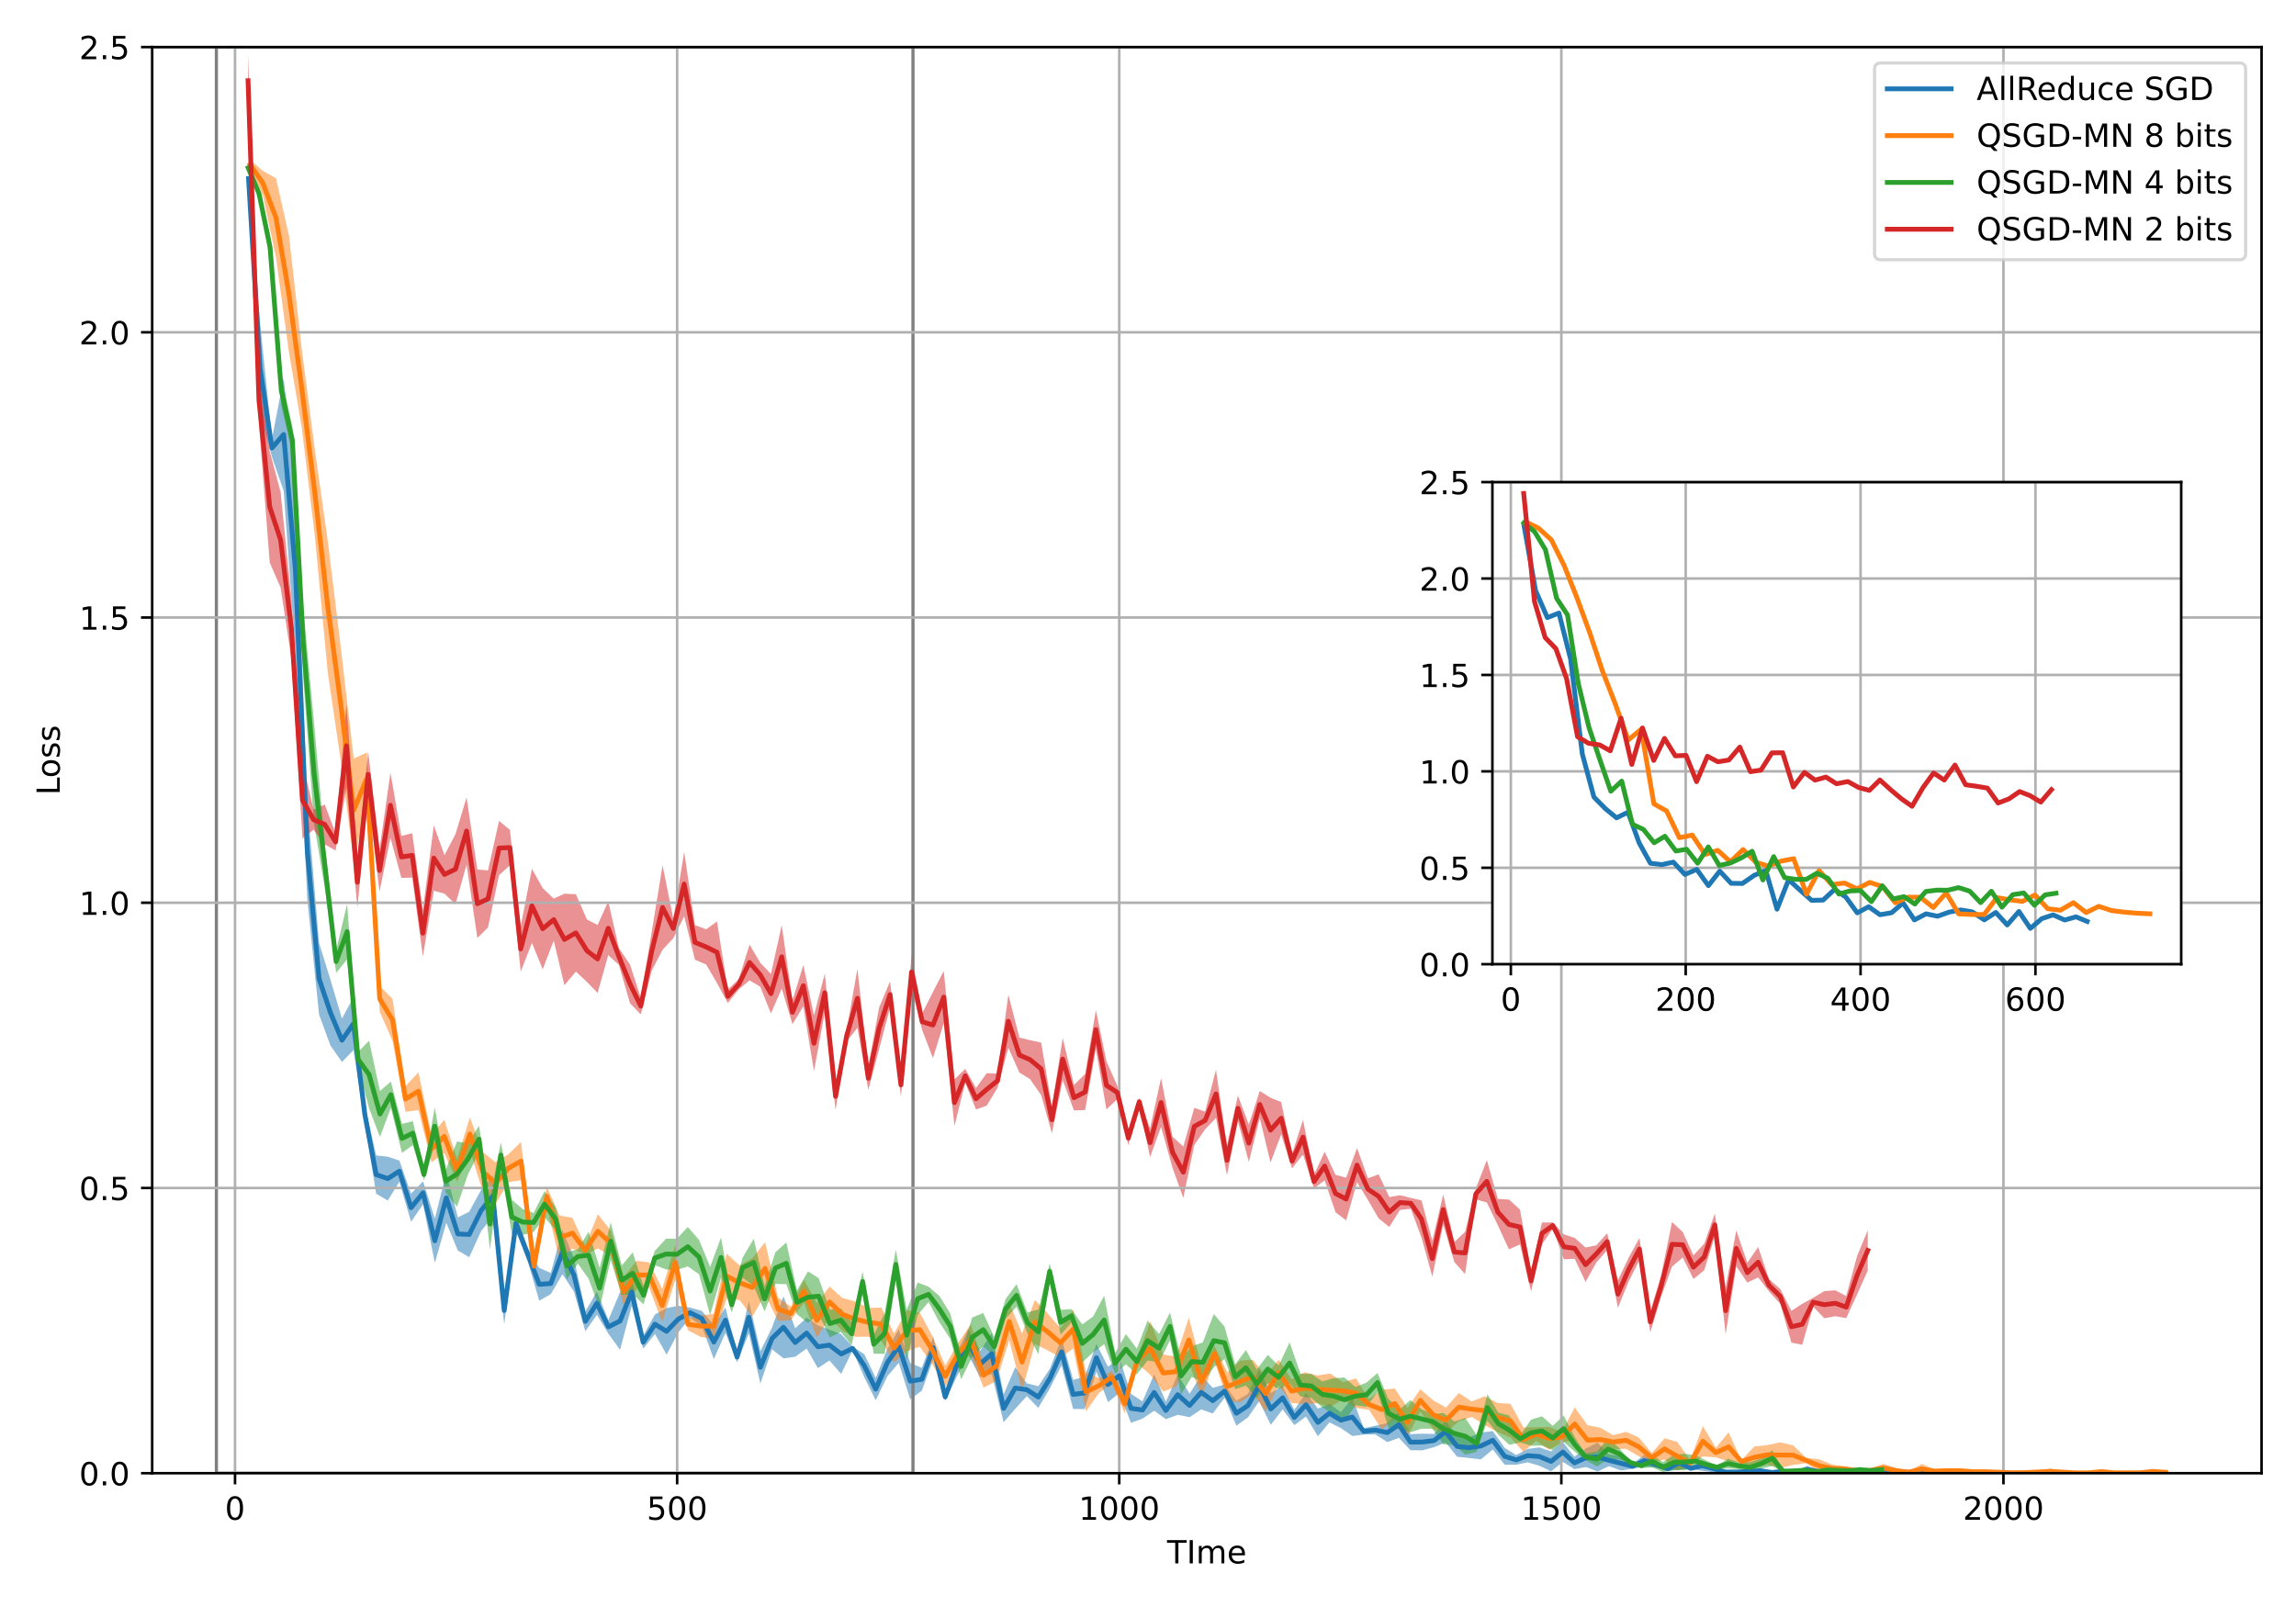 <?xml version="1.0" encoding="utf-8" standalone="no"?>
<!DOCTYPE svg PUBLIC "-//W3C//DTD SVG 1.1//EN"
  "http://www.w3.org/Graphics/SVG/1.1/DTD/svg11.dtd">
<!-- Created with matplotlib (https://matplotlib.org/) -->
<svg height="504pt" version="1.1" viewBox="0 0 720 504" width="720pt" xmlns="http://www.w3.org/2000/svg" xmlns:xlink="http://www.w3.org/1999/xlink">
 <defs>
  <style type="text/css">*{stroke-linecap:butt;stroke-linejoin:round;}</style>
 </defs>
 <g id="figure_1">
  <g id="patch_1">
   <path d="M 0 504 
L 720 504 
L 720 0 
L 0 0 
z
" style="fill:#ffffff;"/>
  </g>
  <g id="axes_1">
   <g id="patch_2">
    <path d="M 47.72 462.04 
L 709.2 462.04 
L 709.2 14.76 
L 47.72 14.76 
z
" style="fill:#ffffff;"/>
   </g>
   <g id="PolyCollection_1">
    <path clip-path="url(#pf17dc8a1c5)" d="M 77.936 55.082 
L 77.936 56.905 
L 81.551 129.453 
L 85.285 143.304 
L 88.958 153.984 
L 92.644 204.54 
L 96.37 282.084 
L 100.058 318.212 
L 103.66 327.966 
L 107.228 333.068 
L 110.855 329.354 
L 114.4 352.333 
L 117.965 374.405 
L 121.605 376.512 
L 125.237 370.646 
L 128.906 383.178 
L 132.671 377.717 
L 136.359 396.09 
L 139.955 383.506 
L 143.575 392.196 
L 147.144 394.296 
L 150.868 386.115 
L 154.554 381.509 
L 158.115 415.458 
L 161.795 386.154 
L 165.404 395.266 
L 169.087 407.936 
L 172.726 405.867 
L 176.377 399.637 
L 179.961 405.062 
L 183.564 417.516 
L 187.187 412.34 
L 190.782 418.274 
L 194.434 423.347 
L 198.09 409.592 
L 201.682 422.999 
L 205.383 418.381 
L 209.04 424.845 
L 212.723 417.865 
L 216.399 413.305 
L 220.054 415.855 
L 223.85 426.256 
L 227.495 418.012 
L 231.129 427.251 
L 234.837 418.164 
L 238.452 433.912 
L 242.095 423.192 
L 245.688 426.014 
L 249.366 425.509 
L 252.945 422.932 
L 256.477 429.088 
L 260.106 426.69 
L 263.774 430.879 
L 267.368 423.516 
L 271.042 431.957 
L 274.614 439.18 
L 278.28 431.614 
L 281.848 427.427 
L 285.439 438.865 
L 289.074 436.165 
L 292.696 426.203 
L 296.405 439.306 
L 300.064 431.665 
L 303.661 424.855 
L 307.331 431.939 
L 311.004 431.002 
L 314.726 446.062 
L 318.353 441.863 
L 321.994 437.857 
L 325.607 441.564 
L 329.254 435.363 
L 332.892 428.209 
L 336.523 441.889 
L 340.126 441.924 
L 343.829 430.178 
L 347.455 439.762 
L 351.051 436.867 
L 354.651 446.231 
L 358.27 444.937 
L 361.933 442.449 
L 365.6 445.1 
L 369.323 443.74 
L 373.042 444.46 
L 376.688 442.028 
L 380.304 443.324 
L 384.04 438.36 
L 387.705 447.151 
L 391.346 444.521 
L 394.868 439.469 
L 398.51 446.874 
L 402.224 442.012 
L 405.883 446.948 
L 409.552 444.283 
L 413.278 450.443 
L 416.895 446.109 
L 420.49 447.89 
L 424.07 450.368 
L 427.654 449.923 
L 431.291 449.867 
L 435.039 452.275 
L 438.674 450.946 
L 442.304 454.819 
L 446.003 454.873 
L 449.678 453.887 
L 453.329 452.406 
L 456.962 456.882 
L 460.638 457.256 
L 464.385 457.715 
L 468.135 454.604 
L 471.831 459.376 
L 475.452 459.392 
L 479.078 458.632 
L 482.727 459.694 
L 486.399 461.458 
L 490.107 458.503 
L 493.72 460.772 
L 497.34 460.096 
L 500.994 461.513 
L 504.556 459.821 
L 508.289 461.171 
L 511.985 460.665 
L 515.659 459.877 
L 519.344 460.327 
L 523.027 461.381 
L 526.584 460.848 
L 530.196 460.67 
L 533.852 461.282 
L 537.491 461.787 
L 541.14 461.9 
L 544.719 461.886 
L 548.335 461.827 
L 551.992 461.807 
L 555.701 461.885 
L 559.354 461.893 
L 563.074 461.98 
L 566.714 462.048 
L 570.419 461.948 
L 574.109 461.965 
L 577.757 461.883 
L 581.422 461.887 
L 584.991 461.895 
L 588.766 461.933 
L 592.376 461.89 
L 595.963 462.003 
L 599.592 461.984 
L 603.198 461.929 
L 606.802 461.93 
L 610.511 461.905 
L 614.224 461.904 
L 617.895 461.972 
L 621.456 461.892 
L 621.456 461.843 
L 621.456 461.843 
L 617.895 461.636 
L 614.224 461.831 
L 610.511 461.806 
L 606.802 461.765 
L 603.198 461.659 
L 599.592 461.632 
L 595.963 461.491 
L 592.376 461.873 
L 588.766 461.692 
L 584.991 461.331 
L 581.422 461.596 
L 577.757 461.739 
L 574.109 461.673 
L 570.419 461.118 
L 566.714 459.704 
L 563.074 461.534 
L 559.354 460.928 
L 555.701 461.74 
L 551.992 460.688 
L 548.335 461.136 
L 544.719 461.448 
L 541.14 461.437 
L 537.491 459.636 
L 533.852 458.061 
L 530.196 460.359 
L 526.584 456.631 
L 523.027 459.852 
L 519.344 458.43 
L 515.659 456.265 
L 511.985 459.051 
L 508.289 456.65 
L 504.556 456.16 
L 500.994 452.448 
L 497.34 454.241 
L 493.72 456.842 
L 490.107 452.289 
L 486.399 455.211 
L 482.727 453.936 
L 479.078 454.419 
L 475.452 456.351 
L 471.831 454.076 
L 468.135 448.815 
L 464.385 449.287 
L 460.638 450.815 
L 456.962 450.407 
L 453.329 445.585 
L 449.678 449.731 
L 446.003 449.641 
L 442.304 449.778 
L 438.674 442.711 
L 435.039 446.323 
L 431.291 447.149 
L 427.654 447.901 
L 424.07 438.485 
L 420.49 442.902 
L 416.895 440.319 
L 413.278 441.762 
L 409.552 436.851 
L 405.883 442.179 
L 402.224 434.754 
L 398.51 436.903 
L 394.868 429.487 
L 391.346 437.146 
L 387.705 439.334 
L 384.04 434.204 
L 380.304 435.273 
L 376.688 431.318 
L 373.042 437.106 
L 369.323 431.07 
L 365.6 439.624 
L 361.933 431.024 
L 358.27 439.504 
L 354.651 437.135 
L 351.051 426.026 
L 347.455 428.657 
L 343.829 421.498 
L 340.126 431.81 
L 336.523 432.746 
L 332.892 419.755 
L 329.254 429.234 
L 325.607 434.748 
L 321.994 433.843 
L 318.353 428.805 
L 314.726 437.331 
L 311.004 418.15 
L 307.331 423.695 
L 303.661 416.767 
L 300.064 424.309 
L 296.405 436.901 
L 292.696 419.236 
L 289.074 429 
L 285.439 427.461 
L 281.848 416.982 
L 278.28 423.059 
L 274.614 432.161 
L 271.042 424.716 
L 267.368 422.316 
L 263.774 418.403 
L 260.106 417.02 
L 256.477 415.661 
L 252.945 413.256 
L 249.366 416.593 
L 245.688 406.531 
L 242.095 416.359 
L 238.452 423.749 
L 234.837 408.1 
L 231.129 423.98 
L 227.495 410.069 
L 223.85 415.558 
L 220.054 411.143 
L 216.399 410.085 
L 212.723 409.526 
L 209.04 410.242 
L 205.383 412.242 
L 201.682 418.937 
L 198.09 400.799 
L 194.434 405.275 
L 190.782 413.991 
L 187.187 405.092 
L 183.564 411.281 
L 179.961 394.601 
L 176.377 385.699 
L 172.726 399.23 
L 169.087 397.65 
L 165.404 391.24 
L 161.795 381.238 
L 158.115 406.56 
L 154.554 368.726 
L 150.868 373.17 
L 147.144 380.015 
L 143.575 381.818 
L 139.955 367.864 
L 136.359 382.205 
L 132.671 370.509 
L 128.906 374.343 
L 125.237 364.004 
L 121.605 362.768 
L 117.965 362.376 
L 114.4 346.639 
L 110.855 312.73 
L 107.228 319.429 
L 103.66 307.374 
L 100.058 295.742 
L 96.37 251.849 
L 92.644 153.172 
L 88.958 118.534 
L 85.285 137.671 
L 81.551 101.274 
L 77.936 55.082 
z
" style="fill:#1f77b4;fill-opacity:0.5;"/>
   </g>
   <g id="PolyCollection_2">
    <path clip-path="url(#pf17dc8a1c5)" d="M 78.429 50.104 
L 78.429 53.217 
L 82.422 61.187 
L 86.544 80.696 
L 90.612 110.486 
L 94.66 134.288 
L 98.706 167.913 
L 102.753 210.599 
L 106.816 238.315 
L 110.938 270.089 
L 115.026 252.282 
L 119.08 317.31 
L 123.094 326.456 
L 127.149 348.705 
L 131.221 348.161 
L 135.318 364.522 
L 139.322 361.624 
L 143.338 370.622 
L 147.353 360.861 
L 151.386 373.562 
L 155.376 377.673 
L 159.394 370.76 
L 163.398 370.178 
L 167.458 400.802 
L 171.459 378.29 
L 175.484 395.134 
L 179.497 391.535 
L 183.516 393.601 
L 187.492 391.534 
L 191.578 393.874 
L 195.635 409.555 
L 199.617 404.312 
L 203.605 403.91 
L 207.659 414.681 
L 211.76 401.354 
L 215.734 417.217 
L 219.796 419.328 
L 223.809 419.732 
L 227.857 407.316 
L 231.895 407.689 
L 235.901 412.957 
L 239.932 405.992 
L 243.978 414.243 
L 248.005 414.083 
L 252.115 408.562 
L 256.152 419.57 
L 260.154 413.233 
L 264.141 417.376 
L 268.177 419.257 
L 272.241 419.222 
L 276.368 420.478 
L 280.375 427.281 
L 284.431 423.722 
L 288.423 422.366 
L 292.396 427.873 
L 296.414 434.987 
L 300.436 427.861 
L 304.41 424.778 
L 308.429 435.202 
L 312.459 433.14 
L 316.484 420.342 
L 320.504 436.198 
L 324.535 421.491 
L 328.57 423.535 
L 332.557 425.726 
L 336.568 422.927 
L 340.551 442.643 
L 344.65 436.846 
L 348.662 433.796 
L 352.672 443.236 
L 356.648 427.619 
L 360.709 431.185 
L 364.752 436.435 
L 368.792 434.894 
L 372.812 427.23 
L 376.796 438.252 
L 380.883 426.83 
L 384.887 439.32 
L 388.888 439.807 
L 392.899 437.099 
L 396.922 442.626 
L 400.979 434.553 
L 405.024 440.003 
L 409.086 440.394 
L 413.101 440.066 
L 417.121 441.232 
L 421.147 438.894 
L 425.222 441.578 
L 429.294 442.148 
L 433.296 448.253 
L 437.389 444.964 
L 441.374 450.66 
L 445.389 442.677 
L 449.41 448.259 
L 453.457 449.279 
L 457.477 445.754 
L 461.525 444.374 
L 465.58 446.93 
L 469.629 449.141 
L 473.666 450.876 
L 477.71 455.328 
L 481.722 451.896 
L 485.761 454.7 
L 489.779 452.373 
L 493.819 451.795 
L 497.843 456.384 
L 501.845 455.168 
L 505.857 454.434 
L 509.935 454.398 
L 513.95 456.767 
L 517.97 458.643 
L 521.975 457.745 
L 525.968 461.222 
L 530.008 459.743 
L 534.005 456.775 
L 538.078 457.078 
L 542.07 458.326 
L 546.062 458.762 
L 550.129 460.469 
L 554.164 459.31 
L 558.282 460.415 
L 562.332 459.448 
L 566.402 458.868 
L 570.502 461.691 
L 574.509 461.805 
L 578.487 461.342 
L 582.535 461.875 
L 586.538 461.772 
L 590.548 461.668 
L 594.627 462.137 
L 598.615 461.919 
L 602.679 462.248 
L 606.655 461.853 
L 610.65 462.075 
L 614.747 462.049 
L 618.76 461.953 
L 622.832 461.726 
L 626.893 461.903 
L 630.913 461.97 
L 634.939 461.969 
L 638.927 462.059 
L 642.951 462.365 
L 646.995 462.054 
L 650.974 461.983 
L 654.937 461.974 
L 658.963 461.979 
L 663.048 461.979 
L 667.052 461.97 
L 671.06 462.001 
L 675.048 461.977 
L 679.133 462.029 
L 679.133 461.497 
L 679.133 461.497 
L 675.048 460.963 
L 671.06 461.84 
L 667.052 461.937 
L 663.048 461.847 
L 658.963 461.091 
L 654.937 461.888 
L 650.974 461.884 
L 646.995 461.284 
L 642.951 460.575 
L 638.927 461.298 
L 634.939 461.744 
L 630.913 461.824 
L 626.893 461.542 
L 622.832 461.423 
L 618.76 461.179 
L 614.747 460.49 
L 610.65 460.441 
L 606.655 460.889 
L 602.679 459.144 
L 598.615 461.451 
L 594.627 460.367 
L 590.548 459.127 
L 586.538 460.562 
L 582.535 460.708 
L 578.487 459.949 
L 574.509 459.323 
L 570.502 457.701 
L 566.402 457.225 
L 562.332 453.32 
L 558.282 452.353 
L 554.164 453.24 
L 550.129 453.662 
L 546.062 457.974 
L 542.07 449.212 
L 538.078 454.082 
L 534.005 447.26 
L 530.008 457.92 
L 525.968 452.204 
L 521.975 451.105 
L 517.97 455.708 
L 513.95 450.846 
L 509.935 449.048 
L 505.857 450.102 
L 501.845 447.772 
L 497.843 446.988 
L 493.819 441.418 
L 489.779 449.044 
L 485.761 447.542 
L 481.722 447.647 
L 477.71 447.664 
L 473.666 440.3 
L 469.629 439.99 
L 465.58 437.913 
L 461.525 439.542 
L 457.477 436.887 
L 453.457 441.452 
L 449.41 439.157 
L 445.389 435.723 
L 441.374 441.539 
L 437.389 435.475 
L 433.296 435.869 
L 429.294 438.803 
L 425.222 432.3 
L 421.147 433.491 
L 417.121 430.756 
L 413.101 431.393 
L 409.086 430.349 
L 405.024 432.592 
L 400.979 426.436 
L 396.922 431.541 
L 392.899 426.489 
L 388.888 426.721 
L 384.887 430.396 
L 380.883 422.147 
L 376.796 428.512 
L 372.812 413.265 
L 368.792 425.51 
L 364.752 424.808 
L 360.709 414.464 
L 356.648 425.604 
L 352.672 437.304 
L 348.662 429.962 
L 344.65 432.259 
L 340.551 430.449 
L 336.568 410.736 
L 332.557 416.612 
L 328.57 411.954 
L 324.535 407.726 
L 320.504 418.205 
L 316.484 408.604 
L 312.459 423.664 
L 308.429 427.43 
L 304.41 415.376 
L 300.436 421.221 
L 296.414 428.3 
L 292.396 419.016 
L 288.423 411.656 
L 284.431 410.937 
L 280.375 418.263 
L 276.368 410.101 
L 272.241 410.204 
L 268.177 408.177 
L 264.141 407.079 
L 260.154 403.5 
L 256.152 408.685 
L 252.115 401.339 
L 248.005 409.813 
L 243.978 406.928 
L 239.932 389.6 
L 235.901 394.603 
L 231.895 396.883 
L 227.857 393.168 
L 223.809 412.096 
L 219.796 412.501 
L 215.734 413.476 
L 211.76 390.429 
L 207.659 404.235 
L 203.605 395.928 
L 199.617 395.421 
L 195.635 400.538 
L 191.578 386.046 
L 187.492 380.803 
L 183.516 390.669 
L 179.497 381.92 
L 175.484 381.256 
L 171.459 372.172 
L 167.458 393.41 
L 163.398 358.147 
L 159.394 362.038 
L 155.376 364.508 
L 151.386 361.315 
L 147.353 350.447 
L 143.338 363.433 
L 139.322 351.186 
L 135.318 355.976 
L 131.221 336.31 
L 127.149 340.657 
L 123.094 313.251 
L 119.08 309.259 
L 115.026 235.98 
L 110.938 237.951 
L 106.816 202.633 
L 102.753 169.337 
L 98.706 140.807 
L 94.66 109.717 
L 90.612 73.905 
L 86.544 55.891 
L 82.422 53.596 
L 78.429 50.104 
z
" style="fill:#ff7f0e;fill-opacity:0.5;"/>
   </g>
   <g id="PolyCollection_3">
    <path clip-path="url(#pf17dc8a1c5)" d="M 77.825 52.468 
L 77.825 52.81 
L 81.234 61.499 
L 84.682 81.451 
L 88.213 127.293 
L 91.681 142.207 
L 95.083 212.48 
L 98.497 258.304 
L 101.985 279.347 
L 105.409 305.135 
L 108.86 300.885 
L 112.284 334.559 
L 115.743 347.583 
L 119.145 356.585 
L 122.567 347.453 
L 126.051 361.567 
L 129.452 359.172 
L 132.946 370.129 
L 136.333 359.141 
L 139.795 374.077 
L 143.307 378.437 
L 146.746 368.346 
L 150.221 361.478 
L 153.643 391.905 
L 157.059 366.279 
L 160.531 387.172 
L 163.925 387.331 
L 167.353 386.364 
L 170.751 381.704 
L 174.244 385.968 
L 177.767 401.271 
L 181.217 396.288 
L 184.583 401.075 
L 188.038 410.37 
L 191.503 395.081 
L 194.976 406.086 
L 198.408 405.928 
L 201.824 409.083 
L 205.313 396.772 
L 208.852 398.13 
L 212.273 398.283 
L 215.688 397.174 
L 219.216 399.628 
L 222.69 412.475 
L 226.095 400.62 
L 229.457 411.672 
L 232.867 400.704 
L 236.362 403.375 
L 239.762 411.274 
L 243.141 402.659 
L 246.57 402.758 
L 249.934 412.221 
L 253.381 414.912 
L 256.735 412.175 
L 260.229 419.411 
L 263.692 417.761 
L 267.08 421.897 
L 270.509 405.059 
L 273.997 424.556 
L 277.411 424.617 
L 280.919 401.284 
L 284.328 426.764 
L 287.775 412.396 
L 291.175 408.364 
L 294.593 414.697 
L 298.011 419.96 
L 301.436 432.572 
L 304.851 425.563 
L 308.329 422.257 
L 311.777 425.346 
L 315.312 413.66 
L 318.779 409.806 
L 322.177 418.079 
L 325.631 424.703 
L 329.162 401.158 
L 332.6 418.627 
L 335.985 414.768 
L 339.382 427.32 
L 342.777 424.159 
L 346.247 421.59 
L 349.689 430.835 
L 353.079 427.893 
L 356.509 431.06 
L 359.858 426.714 
L 363.488 427.285 
L 366.906 420.347 
L 370.338 437.363 
L 373.74 431.819 
L 377.179 433.55 
L 380.642 428.822 
L 384.008 426.223 
L 387.35 435.678 
L 390.703 434.571 
L 394.098 438.491 
L 397.549 433.821 
L 400.961 435.664 
L 404.41 433.954 
L 407.821 437.953 
L 411.224 438.447 
L 414.671 441.407 
L 418.096 443.422 
L 421.57 445.958 
L 425.032 440.748 
L 428.521 441.232 
L 431.967 436.643 
L 435.356 447.733 
L 438.922 448.145 
L 442.292 449.215 
L 445.718 448.09 
L 449.176 448.098 
L 452.642 452.96 
L 456.103 453.237 
L 459.492 456.223 
L 463.03 455.337 
L 466.423 445.639 
L 469.857 449.945 
L 473.271 453.147 
L 476.762 452.384 
L 480.112 453.448 
L 483.547 453.353 
L 486.938 454.778 
L 490.351 452.215 
L 493.782 455.275 
L 497.226 457.922 
L 500.807 459.9 
L 504.228 457.727 
L 507.704 457.743 
L 511.27 459.052 
L 514.706 460.48 
L 518.138 460.184 
L 521.487 461.672 
L 524.864 461.078 
L 528.3 461.11 
L 531.642 460.065 
L 535.025 460.623 
L 538.424 460.739 
L 541.91 460.525 
L 545.434 460.797 
L 548.902 461.853 
L 552.323 460.559 
L 555.774 459.785 
L 559.187 461.812 
L 562.595 461.661 
L 566.081 461.621 
L 569.603 461.802 
L 573.068 461.666 
L 576.437 461.647 
L 579.806 461.65 
L 583.186 461.681 
L 586.615 461.487 
L 590.045 461.579 
L 590.045 460.293 
L 590.045 460.293 
L 586.615 460.91 
L 583.186 460.139 
L 579.806 460.934 
L 576.437 460.685 
L 573.068 460.363 
L 569.603 461.325 
L 566.081 460.593 
L 562.595 460.901 
L 559.187 461.067 
L 555.774 454.842 
L 552.323 457.454 
L 548.902 458.552 
L 545.434 458.705 
L 541.91 457.5 
L 538.424 459.592 
L 535.025 458.027 
L 531.642 456.406 
L 528.3 455.925 
L 524.864 456.289 
L 521.487 458.556 
L 518.138 456.401 
L 514.706 458.865 
L 511.27 458.294 
L 507.704 454.074 
L 504.228 451.189 
L 500.807 455.281 
L 497.226 455.871 
L 493.782 450.684 
L 490.351 443.927 
L 486.938 447.182 
L 483.547 444.187 
L 480.112 445.246 
L 476.762 450.101 
L 473.271 443.919 
L 469.857 443.044 
L 466.423 437.251 
L 463.03 450.037 
L 459.492 444.686 
L 456.103 445.851 
L 452.642 443.137 
L 449.176 443.532 
L 445.718 441.919 
L 442.292 439.113 
L 438.922 442.031 
L 435.356 438.721 
L 431.967 430.61 
L 428.521 433.634 
L 425.032 434.987 
L 421.57 432.009 
L 418.096 432.253 
L 414.671 433.253 
L 411.224 430.915 
L 407.821 430.837 
L 404.41 420.998 
L 400.961 428.295 
L 397.549 424.94 
L 394.098 429.513 
L 390.703 423.405 
L 387.35 427.905 
L 384.008 416.088 
L 380.642 412.101 
L 377.179 421.01 
L 373.74 422.243 
L 370.338 425.723 
L 366.906 411.656 
L 363.488 418.381 
L 359.858 414.209 
L 356.509 422.975 
L 353.079 418.411 
L 349.689 424.301 
L 346.247 406.386 
L 342.777 412.929 
L 339.382 415.359 
L 335.985 410.579 
L 332.6 410.791 
L 329.162 396.269 
L 325.631 410.689 
L 322.177 411.609 
L 318.779 402.751 
L 315.312 407.475 
L 311.777 419.333 
L 308.329 411.79 
L 304.851 413.219 
L 301.436 424.451 
L 298.011 411.965 
L 294.593 406.438 
L 291.175 403.529 
L 287.775 402.24 
L 284.328 410.786 
L 280.919 391.897 
L 277.411 411.886 
L 273.997 418.638 
L 270.509 398.744 
L 267.08 414.719 
L 263.692 410.329 
L 260.229 410.775 
L 256.735 400.871 
L 253.381 398.737 
L 249.934 404.704 
L 246.57 389.654 
L 243.141 392.775 
L 239.762 403.414 
L 236.362 388.513 
L 232.867 394.416 
L 229.457 406.668 
L 226.095 388.122 
L 222.69 397.339 
L 219.216 388.87 
L 215.688 384.808 
L 212.273 388.485 
L 208.852 388.499 
L 205.313 392.355 
L 201.824 403.387 
L 198.408 392.774 
L 194.976 396.896 
L 191.503 383.405 
L 188.038 397.645 
L 184.583 386.288 
L 181.217 391.844 
L 177.767 392.714 
L 174.244 378.699 
L 170.751 373.581 
L 167.353 380.417 
L 163.925 379.222 
L 160.531 376.306 
L 157.059 358.238 
L 153.643 375.907 
L 150.221 353.044 
L 146.746 358.582 
L 143.307 357.995 
L 139.795 366.862 
L 136.333 347.274 
L 132.946 366.583 
L 129.452 351.612 
L 126.051 352.501 
L 122.567 339.219 
L 119.145 342.177 
L 115.743 326.37 
L 112.284 329.958 
L 108.86 283.472 
L 105.409 297.987 
L 101.985 266.013 
L 98.497 226.812 
L 95.083 190.379 
L 91.681 133.807 
L 88.213 117.76 
L 84.682 73.587 
L 81.234 59.993 
L 77.825 52.468 
z
" style="fill:#2ca02c;fill-opacity:0.5;"/>
   </g>
   <g id="PolyCollection_4">
    <path clip-path="url(#pf17dc8a1c5)" d="M 77.787 16.969 
L 77.787 33.657 
L 81.212 133.132 
L 84.59 176.475 
L 87.991 184.291 
L 91.384 206.479 
L 94.864 262.972 
L 98.325 260.237 
L 101.836 264.828 
L 105.244 266.738 
L 108.656 246.947 
L 112.064 284.695 
L 115.458 250.058 
L 119.017 279.658 
L 122.441 262.798 
L 125.872 275.348 
L 129.265 275.23 
L 132.61 299.965 
L 136.042 279.342 
L 139.394 280.286 
L 142.833 283.597 
L 146.318 271.167 
L 149.686 294.177 
L 153.031 290.884 
L 156.495 274.48 
L 159.903 271.374 
L 163.29 304.741 
L 166.809 295.716 
L 170.186 303.996 
L 173.648 295.027 
L 176.994 308.998 
L 180.588 304.708 
L 184.054 307.969 
L 187.399 311.422 
L 190.738 299.552 
L 194.083 302.624 
L 197.561 314.637 
L 200.946 318.161 
L 204.365 304.45 
L 207.775 297.862 
L 211.145 294.252 
L 214.553 287.394 
L 217.932 300.987 
L 221.444 302.504 
L 224.839 308.319 
L 228.229 314.571 
L 231.676 310.283 
L 235.05 307.461 
L 238.405 309.475 
L 241.76 317.847 
L 245.143 310.052 
L 248.51 321.199 
L 251.921 315.623 
L 255.253 335.967 
L 258.651 317.39 
L 262.023 348.164 
L 265.506 326.668 
L 268.873 322.319 
L 272.298 341.841 
L 275.664 329.058 
L 279.116 316.074 
L 282.525 343.958 
L 285.875 310.077 
L 289.197 323.101 
L 292.564 331.853 
L 295.951 320.929 
L 299.307 353.137 
L 302.677 339.594 
L 306.066 347.975 
L 309.427 346.752 
L 312.829 341.153 
L 316.212 328.625 
L 319.679 336.388 
L 323.022 338.454 
L 326.502 343.482 
L 329.867 355.438 
L 333.247 338.764 
L 336.784 348.271 
L 340.299 348.129 
L 343.65 329.055 
L 346.977 347.943 
L 350.388 344.697 
L 353.824 359.175 
L 357.252 346.756 
L 360.647 362.9 
L 364.095 353.435 
L 367.676 366.22 
L 371.074 375.701 
L 374.515 359.1 
L 377.912 354.185 
L 381.318 350.624 
L 384.766 368.547 
L 388.192 351.615 
L 391.622 364.397 
L 395.046 350.639 
L 398.422 364.596 
L 401.765 355.784 
L 405.18 366.455 
L 408.609 362.025 
L 412.062 372.729 
L 415.395 370.19 
L 418.799 380.196 
L 422.138 382.743 
L 425.552 370.765 
L 428.969 376.341 
L 432.323 382.146 
L 435.675 384.809 
L 439.014 379.464 
L 442.412 379.103 
L 445.766 388.146 
L 449.156 400.38 
L 452.572 384.036 
L 456.07 395.833 
L 459.437 399.589 
L 462.822 376.112 
L 466.266 377.174 
L 469.714 384.296 
L 473.181 391.832 
L 476.643 390.292 
L 480.119 405.066 
L 483.542 390.23 
L 486.945 385.37 
L 490.409 394.948 
L 493.809 394.791 
L 497.206 402.029 
L 500.576 396.002 
L 503.995 392.061 
L 507.348 410.145 
L 510.715 401.916 
L 514.113 395.211 
L 517.507 417.88 
L 520.834 406.894 
L 524.32 397.265 
L 527.674 394.398 
L 531.054 401.136 
L 534.437 398.383 
L 537.757 387.728 
L 541.149 418.47 
L 544.481 397.162 
L 547.952 402.251 
L 551.332 400.622 
L 554.74 405.026 
L 558.283 408.932 
L 561.778 421.099 
L 565.163 421.751 
L 568.576 409.782 
L 572.059 413.442 
L 575.553 412.801 
L 578.948 413.411 
L 582.361 405.996 
L 585.707 398.469 
L 585.707 385.871 
L 585.707 385.871 
L 582.361 393.929 
L 578.948 406.484 
L 575.553 404.683 
L 572.059 404.933 
L 568.576 407.021 
L 565.163 408.907 
L 561.778 411.114 
L 558.283 404.306 
L 554.74 401.171 
L 551.332 391.108 
L 547.952 396.014 
L 544.481 385.902 
L 541.149 403.662 
L 537.757 380.608 
L 534.437 390.046 
L 531.054 393.705 
L 527.674 386.377 
L 524.32 383.249 
L 520.834 400.334 
L 517.507 411.24 
L 514.113 388.273 
L 510.715 394.445 
L 507.348 401.574 
L 503.995 386.775 
L 500.576 390.575 
L 497.206 391.239 
L 493.809 388.256 
L 490.409 387.121 
L 486.945 383.368 
L 483.542 383.417 
L 480.119 398.405 
L 476.643 379.354 
L 473.181 376.207 
L 469.714 376.02 
L 466.266 363.836 
L 462.822 372.673 
L 459.437 386.324 
L 456.07 389.52 
L 452.572 374.672 
L 449.156 389.097 
L 445.766 376.468 
L 442.412 375.692 
L 439.014 374.86 
L 435.675 375.438 
L 432.323 368.298 
L 428.969 369.543 
L 425.552 360.076 
L 422.138 369.361 
L 418.799 368.432 
L 415.395 361.21 
L 412.062 368.438 
L 408.609 351.274 
L 405.18 361.835 
L 401.765 345.634 
L 398.422 344.283 
L 395.046 342.148 
L 391.622 352.676 
L 388.192 343.619 
L 384.766 359.254 
L 381.318 335.524 
L 377.912 348.631 
L 374.515 347.455 
L 371.074 359.578 
L 367.676 356.479 
L 364.095 338.129 
L 360.647 353.859 
L 357.252 344.319 
L 353.824 354.683 
L 350.388 340.577 
L 346.977 332.859 
L 343.65 316.768 
L 340.299 336.796 
L 336.784 340.288 
L 333.247 325.544 
L 329.867 346.924 
L 326.502 326.977 
L 323.022 326.238 
L 319.679 325.404 
L 316.212 311.957 
L 312.829 336.713 
L 309.427 336.566 
L 306.066 341.213 
L 302.677 335.232 
L 299.307 338.497 
L 295.951 304.522 
L 292.564 311.104 
L 289.197 317.795 
L 285.875 299.579 
L 282.525 336.529 
L 279.116 307.769 
L 275.664 316.031 
L 272.298 334.523 
L 268.873 303.866 
L 265.506 322.999 
L 262.023 339.557 
L 258.651 305.335 
L 255.253 318.452 
L 251.921 302.664 
L 248.51 313.756 
L 245.143 290.135 
L 241.76 305.438 
L 238.405 301.963 
L 235.05 296.255 
L 231.676 307.06 
L 228.229 310.391 
L 224.839 289.002 
L 221.444 291.462 
L 217.932 290.114 
L 214.553 267.156 
L 211.145 288.148 
L 207.775 271.399 
L 204.365 292.346 
L 200.946 312.916 
L 197.561 302.497 
L 194.083 297.352 
L 190.738 282.708 
L 187.399 290.092 
L 184.054 288.373 
L 180.588 280.453 
L 176.994 280.286 
L 173.648 281.817 
L 170.186 278.544 
L 166.809 272.462 
L 163.29 290.483 
L 159.903 260.288 
L 156.495 257.462 
L 153.031 272.996 
L 149.686 272.673 
L 146.318 250.081 
L 142.833 261.587 
L 139.394 268.219 
L 136.042 258.889 
L 132.61 285.37 
L 129.265 261.324 
L 125.872 262.185 
L 122.441 242.306 
L 119.017 266.33 
L 115.458 235.687 
L 112.064 268.701 
L 108.656 220.837 
L 105.244 261.359 
L 101.836 252.297 
L 98.325 253.883 
L 94.864 238.987 
L 91.384 187.714 
L 87.991 154.341 
L 84.59 141.54 
L 81.212 118.001 
L 77.787 16.969 
z
" style="fill:#d62728;fill-opacity:0.5;"/>
   </g>
   <g id="patch_3">
    <path clip-path="url(#pf17dc8a1c5)" d="M 67.858 462.04 
L 286.297 462.04 
L 286.297 14.76 
L 67.858 14.76 
z
" style="fill:none;stroke:#808080;stroke-linejoin:miter;"/>
   </g>
   <g id="matplotlib.axis_1">
    <g id="xtick_1">
     <g id="line2d_1">
      <path clip-path="url(#pf17dc8a1c5)" d="M 73.703 462.04 
L 73.703 14.76 
" style="fill:none;stroke:#b0b0b0;stroke-linecap:square;stroke-width:0.8;"/>
     </g>
     <g id="line2d_2">
      <defs>
       <path d="M 0 0 
L 0 3.5 
" id="ma9d6d315dd" style="stroke:#000000;stroke-width:0.8;"/>
      </defs>
      <g>
       <use style="stroke:#000000;stroke-width:0.8;" x="73.703" xlink:href="#ma9d6d315dd" y="462.04"/>
      </g>
     </g>
     <g id="text_1">
      <!-- 0 -->
      <g transform="translate(70.522 476.638)scale(0.1 -0.1)">
       <defs>
        <path d="M 31.781 66.406 
Q 24.172 66.406 20.328 58.906 
Q 16.5 51.422 16.5 36.375 
Q 16.5 21.391 20.328 13.891 
Q 24.172 6.391 31.781 6.391 
Q 39.453 6.391 43.281 13.891 
Q 47.125 21.391 47.125 36.375 
Q 47.125 51.422 43.281 58.906 
Q 39.453 66.406 31.781 66.406 
z
M 31.781 74.219 
Q 44.047 74.219 50.516 64.516 
Q 56.984 54.828 56.984 36.375 
Q 56.984 17.969 50.516 8.266 
Q 44.047 -1.422 31.781 -1.422 
Q 19.531 -1.422 13.062 8.266 
Q 6.594 17.969 6.594 36.375 
Q 6.594 54.828 13.062 64.516 
Q 19.531 74.219 31.781 74.219 
z
" id="DejaVuSans-48"/>
       </defs>
       <use xlink:href="#DejaVuSans-48"/>
      </g>
     </g>
    </g>
    <g id="xtick_2">
     <g id="line2d_3">
      <path clip-path="url(#pf17dc8a1c5)" d="M 212.342 462.04 
L 212.342 14.76 
" style="fill:none;stroke:#b0b0b0;stroke-linecap:square;stroke-width:0.8;"/>
     </g>
     <g id="line2d_4">
      <g>
       <use style="stroke:#000000;stroke-width:0.8;" x="212.342" xlink:href="#ma9d6d315dd" y="462.04"/>
      </g>
     </g>
     <g id="text_2">
      <!-- 500 -->
      <g transform="translate(202.798 476.638)scale(0.1 -0.1)">
       <defs>
        <path d="M 10.797 72.906 
L 49.516 72.906 
L 49.516 64.594 
L 19.828 64.594 
L 19.828 46.734 
Q 21.969 47.469 24.109 47.828 
Q 26.266 48.188 28.422 48.188 
Q 40.625 48.188 47.75 41.5 
Q 54.891 34.812 54.891 23.391 
Q 54.891 11.625 47.562 5.094 
Q 40.234 -1.422 26.906 -1.422 
Q 22.312 -1.422 17.547 -0.641 
Q 12.797 0.141 7.719 1.703 
L 7.719 11.625 
Q 12.109 9.234 16.797 8.062 
Q 21.484 6.891 26.703 6.891 
Q 35.156 6.891 40.078 11.328 
Q 45.016 15.766 45.016 23.391 
Q 45.016 31 40.078 35.438 
Q 35.156 39.891 26.703 39.891 
Q 22.75 39.891 18.812 39.016 
Q 14.891 38.141 10.797 36.281 
z
" id="DejaVuSans-53"/>
       </defs>
       <use xlink:href="#DejaVuSans-53"/>
       <use x="63.623" xlink:href="#DejaVuSans-48"/>
       <use x="127.246" xlink:href="#DejaVuSans-48"/>
      </g>
     </g>
    </g>
    <g id="xtick_3">
     <g id="line2d_5">
      <path clip-path="url(#pf17dc8a1c5)" d="M 350.981 462.04 
L 350.981 14.76 
" style="fill:none;stroke:#b0b0b0;stroke-linecap:square;stroke-width:0.8;"/>
     </g>
     <g id="line2d_6">
      <g>
       <use style="stroke:#000000;stroke-width:0.8;" x="350.981" xlink:href="#ma9d6d315dd" y="462.04"/>
      </g>
     </g>
     <g id="text_3">
      <!-- 1000 -->
      <g transform="translate(338.256 476.638)scale(0.1 -0.1)">
       <defs>
        <path d="M 12.406 8.297 
L 28.516 8.297 
L 28.516 63.922 
L 10.984 60.406 
L 10.984 69.391 
L 28.422 72.906 
L 38.281 72.906 
L 38.281 8.297 
L 54.391 8.297 
L 54.391 0 
L 12.406 0 
z
" id="DejaVuSans-49"/>
       </defs>
       <use xlink:href="#DejaVuSans-49"/>
       <use x="63.623" xlink:href="#DejaVuSans-48"/>
       <use x="127.246" xlink:href="#DejaVuSans-48"/>
       <use x="190.869" xlink:href="#DejaVuSans-48"/>
      </g>
     </g>
    </g>
    <g id="xtick_4">
     <g id="line2d_7">
      <path clip-path="url(#pf17dc8a1c5)" d="M 489.62 462.04 
L 489.62 14.76 
" style="fill:none;stroke:#b0b0b0;stroke-linecap:square;stroke-width:0.8;"/>
     </g>
     <g id="line2d_8">
      <g>
       <use style="stroke:#000000;stroke-width:0.8;" x="489.62" xlink:href="#ma9d6d315dd" y="462.04"/>
      </g>
     </g>
     <g id="text_4">
      <!-- 1500 -->
      <g transform="translate(476.895 476.638)scale(0.1 -0.1)">
       <use xlink:href="#DejaVuSans-49"/>
       <use x="63.623" xlink:href="#DejaVuSans-53"/>
       <use x="127.246" xlink:href="#DejaVuSans-48"/>
       <use x="190.869" xlink:href="#DejaVuSans-48"/>
      </g>
     </g>
    </g>
    <g id="xtick_5">
     <g id="line2d_9">
      <path clip-path="url(#pf17dc8a1c5)" d="M 628.259 462.04 
L 628.259 14.76 
" style="fill:none;stroke:#b0b0b0;stroke-linecap:square;stroke-width:0.8;"/>
     </g>
     <g id="line2d_10">
      <g>
       <use style="stroke:#000000;stroke-width:0.8;" x="628.259" xlink:href="#ma9d6d315dd" y="462.04"/>
      </g>
     </g>
     <g id="text_5">
      <!-- 2000 -->
      <g transform="translate(615.534 476.638)scale(0.1 -0.1)">
       <defs>
        <path d="M 19.188 8.297 
L 53.609 8.297 
L 53.609 0 
L 7.328 0 
L 7.328 8.297 
Q 12.938 14.109 22.625 23.891 
Q 32.328 33.688 34.812 36.531 
Q 39.547 41.844 41.422 45.531 
Q 43.312 49.219 43.312 52.781 
Q 43.312 58.594 39.234 62.25 
Q 35.156 65.922 28.609 65.922 
Q 23.969 65.922 18.812 64.312 
Q 13.672 62.703 7.812 59.422 
L 7.812 69.391 
Q 13.766 71.781 18.938 73 
Q 24.125 74.219 28.422 74.219 
Q 39.75 74.219 46.484 68.547 
Q 53.219 62.891 53.219 53.422 
Q 53.219 48.922 51.531 44.891 
Q 49.859 40.875 45.406 35.406 
Q 44.188 33.984 37.641 27.219 
Q 31.109 20.453 19.188 8.297 
z
" id="DejaVuSans-50"/>
       </defs>
       <use xlink:href="#DejaVuSans-50"/>
       <use x="63.623" xlink:href="#DejaVuSans-48"/>
       <use x="127.246" xlink:href="#DejaVuSans-48"/>
       <use x="190.869" xlink:href="#DejaVuSans-48"/>
      </g>
     </g>
    </g>
    <g id="text_6">
     <!-- TIme -->
     <g transform="translate(365.984 490.317)scale(0.1 -0.1)">
      <defs>
       <path d="M -0.297 72.906 
L 61.375 72.906 
L 61.375 64.594 
L 35.5 64.594 
L 35.5 0 
L 25.594 0 
L 25.594 64.594 
L -0.297 64.594 
z
" id="DejaVuSans-84"/>
       <path d="M 9.812 72.906 
L 19.672 72.906 
L 19.672 0 
L 9.812 0 
z
" id="DejaVuSans-73"/>
       <path d="M 52 44.188 
Q 55.375 50.25 60.062 53.125 
Q 64.75 56 71.094 56 
Q 79.641 56 84.281 50.016 
Q 88.922 44.047 88.922 33.016 
L 88.922 0 
L 79.891 0 
L 79.891 32.719 
Q 79.891 40.578 77.094 44.375 
Q 74.312 48.188 68.609 48.188 
Q 61.625 48.188 57.562 43.547 
Q 53.516 38.922 53.516 30.906 
L 53.516 0 
L 44.484 0 
L 44.484 32.719 
Q 44.484 40.625 41.703 44.406 
Q 38.922 48.188 33.109 48.188 
Q 26.219 48.188 22.156 43.531 
Q 18.109 38.875 18.109 30.906 
L 18.109 0 
L 9.078 0 
L 9.078 54.688 
L 18.109 54.688 
L 18.109 46.188 
Q 21.188 51.219 25.484 53.609 
Q 29.781 56 35.688 56 
Q 41.656 56 45.828 52.969 
Q 50 49.953 52 44.188 
z
" id="DejaVuSans-109"/>
       <path d="M 56.203 29.594 
L 56.203 25.203 
L 14.891 25.203 
Q 15.484 15.922 20.484 11.062 
Q 25.484 6.203 34.422 6.203 
Q 39.594 6.203 44.453 7.469 
Q 49.312 8.734 54.109 11.281 
L 54.109 2.781 
Q 49.266 0.734 44.188 -0.344 
Q 39.109 -1.422 33.891 -1.422 
Q 20.797 -1.422 13.156 6.188 
Q 5.516 13.812 5.516 26.812 
Q 5.516 40.234 12.766 48.109 
Q 20.016 56 32.328 56 
Q 43.359 56 49.781 48.891 
Q 56.203 41.797 56.203 29.594 
z
M 47.219 32.234 
Q 47.125 39.594 43.094 43.984 
Q 39.062 48.391 32.422 48.391 
Q 24.906 48.391 20.391 44.141 
Q 15.875 39.891 15.188 32.172 
z
" id="DejaVuSans-101"/>
      </defs>
      <use xlink:href="#DejaVuSans-84"/>
      <use x="61.084" xlink:href="#DejaVuSans-73"/>
      <use x="90.576" xlink:href="#DejaVuSans-109"/>
      <use x="187.988" xlink:href="#DejaVuSans-101"/>
     </g>
    </g>
   </g>
   <g id="matplotlib.axis_2">
    <g id="ytick_1">
     <g id="line2d_11">
      <path clip-path="url(#pf17dc8a1c5)" d="M 47.72 462.04 
L 709.2 462.04 
" style="fill:none;stroke:#b0b0b0;stroke-linecap:square;stroke-width:0.8;"/>
     </g>
     <g id="line2d_12">
      <defs>
       <path d="M 0 0 
L -3.5 0 
" id="m1885bb82cb" style="stroke:#000000;stroke-width:0.8;"/>
      </defs>
      <g>
       <use style="stroke:#000000;stroke-width:0.8;" x="47.72" xlink:href="#m1885bb82cb" y="462.04"/>
      </g>
     </g>
     <g id="text_7">
      <!-- 0.0 -->
      <g transform="translate(24.817 465.839)scale(0.1 -0.1)">
       <defs>
        <path d="M 10.688 12.406 
L 21 12.406 
L 21 0 
L 10.688 0 
z
" id="DejaVuSans-46"/>
       </defs>
       <use xlink:href="#DejaVuSans-48"/>
       <use x="63.623" xlink:href="#DejaVuSans-46"/>
       <use x="95.41" xlink:href="#DejaVuSans-48"/>
      </g>
     </g>
    </g>
    <g id="ytick_2">
     <g id="line2d_13">
      <path clip-path="url(#pf17dc8a1c5)" d="M 47.72 372.584 
L 709.2 372.584 
" style="fill:none;stroke:#b0b0b0;stroke-linecap:square;stroke-width:0.8;"/>
     </g>
     <g id="line2d_14">
      <g>
       <use style="stroke:#000000;stroke-width:0.8;" x="47.72" xlink:href="#m1885bb82cb" y="372.584"/>
      </g>
     </g>
     <g id="text_8">
      <!-- 0.5 -->
      <g transform="translate(24.817 376.383)scale(0.1 -0.1)">
       <use xlink:href="#DejaVuSans-48"/>
       <use x="63.623" xlink:href="#DejaVuSans-46"/>
       <use x="95.41" xlink:href="#DejaVuSans-53"/>
      </g>
     </g>
    </g>
    <g id="ytick_3">
     <g id="line2d_15">
      <path clip-path="url(#pf17dc8a1c5)" d="M 47.72 283.128 
L 709.2 283.128 
" style="fill:none;stroke:#b0b0b0;stroke-linecap:square;stroke-width:0.8;"/>
     </g>
     <g id="line2d_16">
      <g>
       <use style="stroke:#000000;stroke-width:0.8;" x="47.72" xlink:href="#m1885bb82cb" y="283.128"/>
      </g>
     </g>
     <g id="text_9">
      <!-- 1.0 -->
      <g transform="translate(24.817 286.927)scale(0.1 -0.1)">
       <use xlink:href="#DejaVuSans-49"/>
       <use x="63.623" xlink:href="#DejaVuSans-46"/>
       <use x="95.41" xlink:href="#DejaVuSans-48"/>
      </g>
     </g>
    </g>
    <g id="ytick_4">
     <g id="line2d_17">
      <path clip-path="url(#pf17dc8a1c5)" d="M 47.72 193.672 
L 709.2 193.672 
" style="fill:none;stroke:#b0b0b0;stroke-linecap:square;stroke-width:0.8;"/>
     </g>
     <g id="line2d_18">
      <g>
       <use style="stroke:#000000;stroke-width:0.8;" x="47.72" xlink:href="#m1885bb82cb" y="193.672"/>
      </g>
     </g>
     <g id="text_10">
      <!-- 1.5 -->
      <g transform="translate(24.817 197.471)scale(0.1 -0.1)">
       <use xlink:href="#DejaVuSans-49"/>
       <use x="63.623" xlink:href="#DejaVuSans-46"/>
       <use x="95.41" xlink:href="#DejaVuSans-53"/>
      </g>
     </g>
    </g>
    <g id="ytick_5">
     <g id="line2d_19">
      <path clip-path="url(#pf17dc8a1c5)" d="M 47.72 104.216 
L 709.2 104.216 
" style="fill:none;stroke:#b0b0b0;stroke-linecap:square;stroke-width:0.8;"/>
     </g>
     <g id="line2d_20">
      <g>
       <use style="stroke:#000000;stroke-width:0.8;" x="47.72" xlink:href="#m1885bb82cb" y="104.216"/>
      </g>
     </g>
     <g id="text_11">
      <!-- 2.0 -->
      <g transform="translate(24.817 108.015)scale(0.1 -0.1)">
       <use xlink:href="#DejaVuSans-50"/>
       <use x="63.623" xlink:href="#DejaVuSans-46"/>
       <use x="95.41" xlink:href="#DejaVuSans-48"/>
      </g>
     </g>
    </g>
    <g id="ytick_6">
     <g id="line2d_21">
      <path clip-path="url(#pf17dc8a1c5)" d="M 47.72 14.76 
L 709.2 14.76 
" style="fill:none;stroke:#b0b0b0;stroke-linecap:square;stroke-width:0.8;"/>
     </g>
     <g id="line2d_22">
      <g>
       <use style="stroke:#000000;stroke-width:0.8;" x="47.72" xlink:href="#m1885bb82cb" y="14.76"/>
      </g>
     </g>
     <g id="text_12">
      <!-- 2.5 -->
      <g transform="translate(24.817 18.559)scale(0.1 -0.1)">
       <use xlink:href="#DejaVuSans-50"/>
       <use x="63.623" xlink:href="#DejaVuSans-46"/>
       <use x="95.41" xlink:href="#DejaVuSans-53"/>
      </g>
     </g>
    </g>
    <g id="text_13">
     <!-- Loss -->
     <g transform="translate(18.737 249.367)rotate(-90)scale(0.1 -0.1)">
      <defs>
       <path d="M 9.812 72.906 
L 19.672 72.906 
L 19.672 8.297 
L 55.172 8.297 
L 55.172 0 
L 9.812 0 
z
" id="DejaVuSans-76"/>
       <path d="M 30.609 48.391 
Q 23.391 48.391 19.188 42.75 
Q 14.984 37.109 14.984 27.297 
Q 14.984 17.484 19.156 11.844 
Q 23.344 6.203 30.609 6.203 
Q 37.797 6.203 41.984 11.859 
Q 46.188 17.531 46.188 27.297 
Q 46.188 37.016 41.984 42.703 
Q 37.797 48.391 30.609 48.391 
z
M 30.609 56 
Q 42.328 56 49.016 48.375 
Q 55.719 40.766 55.719 27.297 
Q 55.719 13.875 49.016 6.219 
Q 42.328 -1.422 30.609 -1.422 
Q 18.844 -1.422 12.172 6.219 
Q 5.516 13.875 5.516 27.297 
Q 5.516 40.766 12.172 48.375 
Q 18.844 56 30.609 56 
z
" id="DejaVuSans-111"/>
       <path d="M 44.281 53.078 
L 44.281 44.578 
Q 40.484 46.531 36.375 47.5 
Q 32.281 48.484 27.875 48.484 
Q 21.188 48.484 17.844 46.438 
Q 14.5 44.391 14.5 40.281 
Q 14.5 37.156 16.891 35.375 
Q 19.281 33.594 26.516 31.984 
L 29.594 31.297 
Q 39.156 29.25 43.188 25.516 
Q 47.219 21.781 47.219 15.094 
Q 47.219 7.469 41.188 3.016 
Q 35.156 -1.422 24.609 -1.422 
Q 20.219 -1.422 15.453 -0.562 
Q 10.688 0.297 5.422 2 
L 5.422 11.281 
Q 10.406 8.688 15.234 7.391 
Q 20.062 6.109 24.812 6.109 
Q 31.156 6.109 34.562 8.281 
Q 37.984 10.453 37.984 14.406 
Q 37.984 18.062 35.516 20.016 
Q 33.062 21.969 24.703 23.781 
L 21.578 24.516 
Q 13.234 26.266 9.516 29.906 
Q 5.812 33.547 5.812 39.891 
Q 5.812 47.609 11.281 51.797 
Q 16.75 56 26.812 56 
Q 31.781 56 36.172 55.266 
Q 40.578 54.547 44.281 53.078 
z
" id="DejaVuSans-115"/>
      </defs>
      <use xlink:href="#DejaVuSans-76"/>
      <use x="53.963" xlink:href="#DejaVuSans-111"/>
      <use x="115.145" xlink:href="#DejaVuSans-115"/>
      <use x="167.244" xlink:href="#DejaVuSans-115"/>
     </g>
    </g>
   </g>
   <g id="line2d_23">
    <path clip-path="url(#pf17dc8a1c5)" d="M 77.936 55.994 
L 81.551 115.363 
L 85.285 140.488 
L 88.958 136.259 
L 92.644 178.856 
L 96.37 266.967 
L 100.058 306.977 
L 103.66 317.67 
L 107.228 326.249 
L 110.855 321.042 
L 114.4 349.486 
L 117.965 368.391 
L 121.605 369.64 
L 125.237 367.325 
L 128.906 378.76 
L 132.671 374.113 
L 136.359 389.147 
L 139.955 375.685 
L 143.575 387.007 
L 147.144 387.156 
L 150.868 379.643 
L 154.554 375.117 
L 158.115 411.009 
L 161.795 383.696 
L 169.087 402.793 
L 172.726 402.548 
L 176.377 392.668 
L 179.961 399.831 
L 183.564 414.399 
L 187.187 408.716 
L 190.782 416.133 
L 194.434 414.311 
L 198.09 405.195 
L 201.682 420.968 
L 205.383 415.311 
L 209.04 417.544 
L 212.723 413.695 
L 216.399 411.695 
L 220.054 413.499 
L 223.85 420.907 
L 227.495 414.04 
L 231.129 425.616 
L 234.837 413.132 
L 238.452 428.83 
L 242.095 419.776 
L 245.688 416.272 
L 249.366 421.051 
L 252.945 418.094 
L 256.477 422.374 
L 260.106 421.855 
L 263.774 424.641 
L 267.368 422.916 
L 271.042 428.337 
L 274.614 435.671 
L 278.28 427.336 
L 281.848 422.204 
L 285.439 433.163 
L 289.074 432.582 
L 292.696 422.72 
L 296.405 438.104 
L 300.064 427.987 
L 303.661 420.811 
L 307.331 427.817 
L 311.004 424.576 
L 314.726 441.696 
L 318.353 435.334 
L 321.994 435.85 
L 325.607 438.156 
L 329.254 432.299 
L 332.892 423.982 
L 336.523 437.317 
L 340.126 436.867 
L 343.829 425.838 
L 347.455 434.209 
L 351.051 431.447 
L 354.651 441.683 
L 358.27 442.22 
L 361.933 436.736 
L 365.6 442.362 
L 369.323 437.405 
L 373.042 440.783 
L 376.688 436.673 
L 380.304 439.298 
L 384.04 436.282 
L 387.705 443.242 
L 391.346 440.834 
L 394.868 434.478 
L 398.51 441.888 
L 402.224 438.383 
L 405.883 444.564 
L 409.552 440.567 
L 413.278 446.102 
L 416.895 443.214 
L 420.49 445.396 
L 424.07 444.426 
L 427.654 448.912 
L 431.291 448.508 
L 435.039 449.299 
L 438.674 446.829 
L 442.304 452.298 
L 446.003 452.257 
L 449.678 451.809 
L 453.329 448.995 
L 456.962 453.644 
L 460.638 454.035 
L 464.385 453.501 
L 468.135 451.71 
L 471.831 456.726 
L 475.452 457.871 
L 479.078 456.526 
L 482.727 456.815 
L 486.399 458.334 
L 490.107 455.396 
L 493.72 458.807 
L 497.34 457.168 
L 500.994 456.98 
L 504.556 457.99 
L 511.985 459.858 
L 515.659 458.071 
L 523.027 460.616 
L 526.584 458.74 
L 530.196 460.514 
L 533.852 459.672 
L 541.14 461.668 
L 544.719 461.667 
L 551.992 461.247 
L 555.701 461.813 
L 559.354 461.411 
L 563.074 461.757 
L 566.714 460.876 
L 570.419 461.533 
L 574.109 461.819 
L 581.422 461.741 
L 584.991 461.613 
L 588.766 461.813 
L 592.376 461.882 
L 595.963 461.747 
L 606.802 461.847 
L 621.456 461.868 
L 621.456 461.868 
" style="fill:none;stroke:#1f77b4;stroke-linecap:square;stroke-width:1.5;"/>
   </g>
   <g id="line2d_24">
    <path clip-path="url(#pf17dc8a1c5)" d="M 78.429 51.661 
L 82.422 57.391 
L 86.544 68.294 
L 90.612 92.195 
L 94.66 122.002 
L 98.706 154.36 
L 102.753 189.968 
L 106.816 220.474 
L 110.938 254.02 
L 115.026 244.131 
L 119.08 313.284 
L 123.094 319.854 
L 127.149 344.681 
L 131.221 342.235 
L 135.318 360.249 
L 139.322 356.405 
L 143.338 367.028 
L 147.353 355.654 
L 151.386 367.439 
L 155.376 371.09 
L 159.394 366.399 
L 163.398 364.163 
L 167.458 397.106 
L 171.459 375.231 
L 175.484 388.195 
L 179.497 386.727 
L 183.516 392.135 
L 187.492 386.168 
L 191.578 389.96 
L 195.635 405.047 
L 199.617 399.866 
L 203.605 399.919 
L 207.659 409.458 
L 211.76 395.891 
L 215.734 415.346 
L 219.796 415.914 
L 223.809 415.914 
L 227.857 400.242 
L 231.895 402.286 
L 235.901 403.78 
L 239.932 397.796 
L 243.978 410.585 
L 248.005 411.948 
L 252.115 404.951 
L 256.152 414.128 
L 260.154 408.366 
L 264.141 412.228 
L 268.177 413.717 
L 272.241 414.713 
L 276.368 415.29 
L 280.375 422.772 
L 284.431 417.329 
L 288.423 417.011 
L 292.396 423.445 
L 296.414 431.643 
L 300.436 424.541 
L 304.41 420.077 
L 308.429 431.316 
L 312.459 428.402 
L 316.484 414.473 
L 320.504 427.201 
L 324.535 414.608 
L 328.57 417.744 
L 332.557 421.169 
L 336.568 416.832 
L 340.551 436.546 
L 344.65 434.552 
L 348.662 431.879 
L 352.672 440.27 
L 356.648 426.611 
L 360.709 422.824 
L 364.752 430.621 
L 368.792 430.202 
L 372.812 420.247 
L 376.796 433.382 
L 380.883 424.489 
L 384.887 434.858 
L 388.888 433.264 
L 392.899 431.794 
L 396.922 437.084 
L 400.979 430.495 
L 405.024 436.297 
L 409.086 435.371 
L 417.121 435.994 
L 421.147 436.193 
L 425.222 436.939 
L 429.294 440.475 
L 433.296 442.061 
L 437.389 440.22 
L 441.374 446.099 
L 445.389 439.2 
L 449.41 443.708 
L 453.457 445.365 
L 457.477 441.321 
L 461.525 441.958 
L 465.58 442.421 
L 469.629 444.566 
L 473.666 445.588 
L 477.71 451.496 
L 481.722 449.771 
L 485.761 451.121 
L 489.779 450.708 
L 493.819 446.607 
L 497.843 451.686 
L 501.845 451.47 
L 505.857 452.268 
L 509.935 451.723 
L 513.95 453.806 
L 517.97 457.176 
L 521.975 454.425 
L 525.968 456.713 
L 530.008 458.831 
L 534.005 452.017 
L 538.078 455.58 
L 542.07 453.769 
L 546.062 458.368 
L 550.129 457.065 
L 554.164 456.275 
L 562.332 456.384 
L 570.502 459.696 
L 574.509 460.564 
L 578.487 460.646 
L 582.535 461.292 
L 586.538 461.167 
L 590.548 460.397 
L 594.627 461.252 
L 598.615 461.685 
L 602.679 460.696 
L 606.655 461.371 
L 610.65 461.258 
L 614.747 461.269 
L 618.76 461.566 
L 622.832 461.575 
L 630.913 461.897 
L 634.939 461.857 
L 642.951 461.47 
L 650.974 461.934 
L 654.937 461.931 
L 658.963 461.535 
L 663.048 461.913 
L 671.06 461.921 
L 675.048 461.47 
L 679.133 461.763 
L 679.133 461.763 
" style="fill:none;stroke:#ff7f0e;stroke-linecap:square;stroke-width:1.5;"/>
   </g>
   <g id="line2d_25">
    <path clip-path="url(#pf17dc8a1c5)" d="M 77.825 52.639 
L 81.234 60.746 
L 84.682 77.519 
L 88.213 122.527 
L 91.681 138.007 
L 95.083 201.43 
L 98.497 242.558 
L 105.409 301.561 
L 108.86 292.178 
L 112.284 332.259 
L 115.743 336.976 
L 119.145 349.381 
L 122.567 343.336 
L 126.051 357.034 
L 129.452 355.392 
L 132.946 368.356 
L 136.333 353.208 
L 139.795 370.47 
L 143.307 368.216 
L 146.746 363.464 
L 150.221 357.261 
L 153.643 383.906 
L 157.059 362.258 
L 160.531 381.739 
L 163.925 383.277 
L 167.353 383.39 
L 170.751 377.642 
L 174.244 382.333 
L 177.767 396.992 
L 181.217 394.066 
L 184.583 393.681 
L 188.038 404.007 
L 191.503 389.243 
L 194.976 401.491 
L 198.408 399.351 
L 201.824 406.235 
L 205.313 394.564 
L 208.852 393.314 
L 212.273 393.384 
L 215.688 390.991 
L 219.216 394.249 
L 222.69 404.907 
L 226.095 394.371 
L 229.457 409.17 
L 232.867 397.56 
L 236.362 395.944 
L 239.762 407.344 
L 243.141 397.717 
L 246.57 396.206 
L 249.934 408.462 
L 253.381 406.825 
L 256.735 406.523 
L 260.229 415.093 
L 263.692 414.045 
L 267.08 418.308 
L 270.509 401.902 
L 273.997 421.597 
L 277.411 418.251 
L 280.919 396.59 
L 284.328 418.775 
L 287.775 407.318 
L 291.175 405.947 
L 294.593 410.568 
L 298.011 415.962 
L 301.436 428.511 
L 304.851 419.391 
L 308.329 417.024 
L 311.777 422.34 
L 315.312 410.568 
L 318.779 406.279 
L 322.177 414.844 
L 325.631 417.696 
L 329.162 398.713 
L 332.6 414.709 
L 335.985 412.673 
L 339.382 421.339 
L 342.777 418.544 
L 346.247 413.988 
L 349.689 427.568 
L 353.079 423.152 
L 356.509 427.018 
L 359.858 420.461 
L 363.488 422.833 
L 366.906 416.002 
L 370.338 431.543 
L 373.74 427.031 
L 377.179 427.28 
L 380.642 420.461 
L 384.008 421.156 
L 387.35 431.792 
L 390.703 428.988 
L 394.098 434.002 
L 397.549 429.381 
L 400.961 431.98 
L 404.41 427.476 
L 407.821 434.395 
L 411.224 434.681 
L 414.671 437.33 
L 418.096 437.837 
L 421.57 438.984 
L 425.032 437.868 
L 428.521 437.433 
L 431.967 433.626 
L 435.356 443.227 
L 438.922 445.088 
L 442.292 444.164 
L 449.176 445.815 
L 452.642 448.048 
L 456.103 449.544 
L 459.492 450.455 
L 463.03 452.687 
L 466.423 441.445 
L 469.857 446.494 
L 473.271 448.533 
L 476.762 451.242 
L 480.112 449.347 
L 483.547 448.77 
L 486.938 450.98 
L 490.351 448.071 
L 493.782 452.98 
L 497.226 456.897 
L 500.807 457.59 
L 504.228 454.458 
L 507.704 455.908 
L 511.27 458.673 
L 514.706 459.673 
L 518.138 458.292 
L 521.487 460.114 
L 524.864 458.683 
L 528.3 458.518 
L 531.642 458.235 
L 535.025 459.325 
L 538.424 460.166 
L 541.91 459.012 
L 545.434 459.751 
L 548.902 460.203 
L 552.323 459.006 
L 555.774 457.314 
L 559.187 461.439 
L 566.081 461.107 
L 569.603 461.564 
L 573.068 461.015 
L 579.806 461.292 
L 583.186 460.91 
L 586.615 461.198 
L 590.045 460.936 
L 590.045 460.936 
" style="fill:none;stroke:#2ca02c;stroke-linecap:square;stroke-width:1.5;"/>
   </g>
   <g id="line2d_26">
    <path clip-path="url(#pf17dc8a1c5)" d="M 77.787 25.313 
L 81.212 125.567 
L 84.59 159.008 
L 87.991 169.316 
L 91.384 197.096 
L 94.864 250.98 
L 98.325 257.06 
L 101.836 258.563 
L 105.244 264.049 
L 108.656 233.892 
L 112.064 276.698 
L 115.458 242.873 
L 119.017 272.994 
L 122.441 252.552 
L 125.872 268.766 
L 129.265 268.277 
L 132.61 292.668 
L 136.042 269.116 
L 139.394 274.252 
L 142.833 272.592 
L 146.318 260.624 
L 149.686 283.425 
L 153.031 281.94 
L 156.495 265.971 
L 159.903 265.831 
L 163.29 297.612 
L 166.809 284.089 
L 170.186 291.27 
L 173.648 288.422 
L 176.994 294.642 
L 180.588 292.58 
L 184.054 298.171 
L 187.399 300.757 
L 190.738 291.13 
L 194.083 299.988 
L 197.561 308.567 
L 200.946 315.538 
L 204.365 298.398 
L 207.775 284.631 
L 211.145 291.2 
L 214.553 277.275 
L 217.932 295.551 
L 221.444 296.983 
L 224.839 298.66 
L 228.229 312.481 
L 231.676 308.672 
L 235.05 301.858 
L 238.405 305.719 
L 241.76 311.642 
L 245.143 300.093 
L 248.51 317.478 
L 251.921 309.144 
L 255.253 327.21 
L 258.651 311.363 
L 262.023 343.86 
L 265.506 324.833 
L 268.873 313.092 
L 272.298 338.182 
L 275.664 322.545 
L 279.116 311.922 
L 282.525 340.244 
L 285.875 304.828 
L 289.197 320.448 
L 292.564 321.479 
L 295.951 312.725 
L 299.307 345.817 
L 302.677 337.413 
L 306.066 344.594 
L 309.427 341.659 
L 312.829 338.933 
L 316.212 320.291 
L 319.679 330.896 
L 323.022 332.346 
L 326.502 335.229 
L 329.867 351.181 
L 333.247 332.154 
L 336.784 344.28 
L 340.299 342.462 
L 343.65 322.911 
L 346.977 340.401 
L 350.388 342.637 
L 353.824 356.929 
L 357.252 345.538 
L 360.647 358.379 
L 364.095 345.782 
L 367.676 361.35 
L 371.074 367.639 
L 374.515 353.278 
L 377.912 351.408 
L 381.318 343.074 
L 384.766 363.9 
L 388.192 347.617 
L 391.622 358.537 
L 395.046 346.394 
L 398.422 354.439 
L 401.765 350.709 
L 405.18 364.145 
L 408.609 356.65 
L 412.062 370.583 
L 415.395 365.7 
L 418.799 374.314 
L 422.138 376.052 
L 425.552 365.421 
L 428.969 372.942 
L 432.323 375.222 
L 435.675 380.123 
L 439.014 377.162 
L 442.412 377.398 
L 445.766 382.307 
L 449.156 394.738 
L 452.572 379.354 
L 456.07 392.677 
L 459.437 392.956 
L 462.822 374.392 
L 466.266 370.505 
L 469.714 380.158 
L 473.181 384.019 
L 476.643 384.823 
L 480.119 401.736 
L 483.542 386.824 
L 486.945 384.369 
L 490.409 391.034 
L 493.809 391.524 
L 497.206 396.634 
L 500.576 393.288 
L 503.995 389.418 
L 507.348 405.859 
L 510.715 398.18 
L 514.113 391.742 
L 517.507 414.56 
L 520.834 403.614 
L 524.32 390.257 
L 527.674 390.388 
L 531.054 397.42 
L 534.437 394.214 
L 537.757 384.168 
L 541.149 411.066 
L 544.481 391.532 
L 547.952 399.133 
L 551.332 395.865 
L 554.74 403.099 
L 558.283 406.619 
L 561.778 416.106 
L 565.163 415.329 
L 568.576 408.401 
L 572.059 409.188 
L 575.553 408.742 
L 578.948 409.948 
L 582.361 399.962 
L 585.707 392.17 
L 585.707 392.17 
" style="fill:none;stroke:#d62728;stroke-linecap:square;stroke-width:1.5;"/>
   </g>
   <g id="patch_4">
    <path d="M 47.72 462.04 
L 47.72 14.76 
" style="fill:none;stroke:#000000;stroke-linecap:square;stroke-linejoin:miter;stroke-width:0.8;"/>
   </g>
   <g id="patch_5">
    <path d="M 709.2 462.04 
L 709.2 14.76 
" style="fill:none;stroke:#000000;stroke-linecap:square;stroke-linejoin:miter;stroke-width:0.8;"/>
   </g>
   <g id="patch_6">
    <path d="M 47.72 462.04 
L 709.2 462.04 
" style="fill:none;stroke:#000000;stroke-linecap:square;stroke-linejoin:miter;stroke-width:0.8;"/>
   </g>
   <g id="patch_7">
    <path d="M 47.72 14.76 
L 709.2 14.76 
" style="fill:none;stroke:#000000;stroke-linecap:square;stroke-linejoin:miter;stroke-width:0.8;"/>
   </g>
   <g id="legend_1">
    <g id="patch_8">
     <path d="M 589.839 81.472 
L 702.2 81.472 
Q 704.2 81.472 704.2 79.472 
L 704.2 21.76 
Q 704.2 19.76 702.2 19.76 
L 589.839 19.76 
Q 587.839 19.76 587.839 21.76 
L 587.839 79.472 
Q 587.839 81.472 589.839 81.472 
z
" style="fill:#ffffff;opacity:0.8;stroke:#cccccc;stroke-linejoin:miter;"/>
    </g>
    <g id="line2d_27">
     <path d="M 591.839 27.858 
L 611.839 27.858 
" style="fill:none;stroke:#1f77b4;stroke-linecap:square;stroke-width:1.5;"/>
    </g>
    <g id="line2d_28"/>
    <g id="text_14">
     <!-- AllReduce SGD -->
     <g transform="translate(619.839 31.358)scale(0.1 -0.1)">
      <defs>
       <path d="M 34.188 63.188 
L 20.797 26.906 
L 47.609 26.906 
z
M 28.609 72.906 
L 39.797 72.906 
L 67.578 0 
L 57.328 0 
L 50.688 18.703 
L 17.828 18.703 
L 11.188 0 
L 0.781 0 
z
" id="DejaVuSans-65"/>
       <path d="M 9.422 75.984 
L 18.406 75.984 
L 18.406 0 
L 9.422 0 
z
" id="DejaVuSans-108"/>
       <path d="M 44.391 34.188 
Q 47.562 33.109 50.562 29.594 
Q 53.562 26.078 56.594 19.922 
L 66.609 0 
L 56 0 
L 46.688 18.703 
Q 43.062 26.031 39.672 28.422 
Q 36.281 30.812 30.422 30.812 
L 19.672 30.812 
L 19.672 0 
L 9.812 0 
L 9.812 72.906 
L 32.078 72.906 
Q 44.578 72.906 50.734 67.672 
Q 56.891 62.453 56.891 51.906 
Q 56.891 45.016 53.688 40.469 
Q 50.484 35.938 44.391 34.188 
z
M 19.672 64.797 
L 19.672 38.922 
L 32.078 38.922 
Q 39.203 38.922 42.844 42.219 
Q 46.484 45.516 46.484 51.906 
Q 46.484 58.297 42.844 61.547 
Q 39.203 64.797 32.078 64.797 
z
" id="DejaVuSans-82"/>
       <path d="M 45.406 46.391 
L 45.406 75.984 
L 54.391 75.984 
L 54.391 0 
L 45.406 0 
L 45.406 8.203 
Q 42.578 3.328 38.25 0.953 
Q 33.938 -1.422 27.875 -1.422 
Q 17.969 -1.422 11.734 6.484 
Q 5.516 14.406 5.516 27.297 
Q 5.516 40.188 11.734 48.094 
Q 17.969 56 27.875 56 
Q 33.938 56 38.25 53.625 
Q 42.578 51.266 45.406 46.391 
z
M 14.797 27.297 
Q 14.797 17.391 18.875 11.75 
Q 22.953 6.109 30.078 6.109 
Q 37.203 6.109 41.297 11.75 
Q 45.406 17.391 45.406 27.297 
Q 45.406 37.203 41.297 42.844 
Q 37.203 48.484 30.078 48.484 
Q 22.953 48.484 18.875 42.844 
Q 14.797 37.203 14.797 27.297 
z
" id="DejaVuSans-100"/>
       <path d="M 8.5 21.578 
L 8.5 54.688 
L 17.484 54.688 
L 17.484 21.922 
Q 17.484 14.156 20.5 10.266 
Q 23.531 6.391 29.594 6.391 
Q 36.859 6.391 41.078 11.031 
Q 45.312 15.672 45.312 23.688 
L 45.312 54.688 
L 54.297 54.688 
L 54.297 0 
L 45.312 0 
L 45.312 8.406 
Q 42.047 3.422 37.719 1 
Q 33.406 -1.422 27.688 -1.422 
Q 18.266 -1.422 13.375 4.438 
Q 8.5 10.297 8.5 21.578 
z
M 31.109 56 
z
" id="DejaVuSans-117"/>
       <path d="M 48.781 52.594 
L 48.781 44.188 
Q 44.969 46.297 41.141 47.344 
Q 37.312 48.391 33.406 48.391 
Q 24.656 48.391 19.812 42.844 
Q 14.984 37.312 14.984 27.297 
Q 14.984 17.281 19.812 11.734 
Q 24.656 6.203 33.406 6.203 
Q 37.312 6.203 41.141 7.25 
Q 44.969 8.297 48.781 10.406 
L 48.781 2.094 
Q 45.016 0.344 40.984 -0.531 
Q 36.969 -1.422 32.422 -1.422 
Q 20.062 -1.422 12.781 6.344 
Q 5.516 14.109 5.516 27.297 
Q 5.516 40.672 12.859 48.328 
Q 20.219 56 33.016 56 
Q 37.156 56 41.109 55.141 
Q 45.062 54.297 48.781 52.594 
z
" id="DejaVuSans-99"/>
       <path id="DejaVuSans-32"/>
       <path d="M 53.516 70.516 
L 53.516 60.891 
Q 47.906 63.578 42.922 64.891 
Q 37.938 66.219 33.297 66.219 
Q 25.25 66.219 20.875 63.094 
Q 16.5 59.969 16.5 54.203 
Q 16.5 49.359 19.406 46.891 
Q 22.312 44.438 30.422 42.922 
L 36.375 41.703 
Q 47.406 39.594 52.656 34.297 
Q 57.906 29 57.906 20.125 
Q 57.906 9.516 50.797 4.047 
Q 43.703 -1.422 29.984 -1.422 
Q 24.812 -1.422 18.969 -0.25 
Q 13.141 0.922 6.891 3.219 
L 6.891 13.375 
Q 12.891 10.016 18.656 8.297 
Q 24.422 6.594 29.984 6.594 
Q 38.422 6.594 43.016 9.906 
Q 47.609 13.234 47.609 19.391 
Q 47.609 24.75 44.312 27.781 
Q 41.016 30.812 33.5 32.328 
L 27.484 33.5 
Q 16.453 35.688 11.516 40.375 
Q 6.594 45.062 6.594 53.422 
Q 6.594 63.094 13.406 68.656 
Q 20.219 74.219 32.172 74.219 
Q 37.312 74.219 42.625 73.281 
Q 47.953 72.359 53.516 70.516 
z
" id="DejaVuSans-83"/>
       <path d="M 59.516 10.406 
L 59.516 29.984 
L 43.406 29.984 
L 43.406 38.094 
L 69.281 38.094 
L 69.281 6.781 
Q 63.578 2.734 56.688 0.656 
Q 49.812 -1.422 42 -1.422 
Q 24.906 -1.422 15.25 8.562 
Q 5.609 18.562 5.609 36.375 
Q 5.609 54.25 15.25 64.234 
Q 24.906 74.219 42 74.219 
Q 49.125 74.219 55.547 72.453 
Q 61.969 70.703 67.391 67.281 
L 67.391 56.781 
Q 61.922 61.422 55.766 63.766 
Q 49.609 66.109 42.828 66.109 
Q 29.438 66.109 22.719 58.641 
Q 16.016 51.172 16.016 36.375 
Q 16.016 21.625 22.719 14.156 
Q 29.438 6.688 42.828 6.688 
Q 48.047 6.688 52.141 7.594 
Q 56.25 8.5 59.516 10.406 
z
" id="DejaVuSans-71"/>
       <path d="M 19.672 64.797 
L 19.672 8.109 
L 31.594 8.109 
Q 46.688 8.109 53.688 14.938 
Q 60.688 21.781 60.688 36.531 
Q 60.688 51.172 53.688 57.984 
Q 46.688 64.797 31.594 64.797 
z
M 9.812 72.906 
L 30.078 72.906 
Q 51.266 72.906 61.172 64.094 
Q 71.094 55.281 71.094 36.531 
Q 71.094 17.672 61.125 8.828 
Q 51.172 0 30.078 0 
L 9.812 0 
z
" id="DejaVuSans-68"/>
      </defs>
      <use xlink:href="#DejaVuSans-65"/>
      <use x="68.408" xlink:href="#DejaVuSans-108"/>
      <use x="96.191" xlink:href="#DejaVuSans-108"/>
      <use x="123.975" xlink:href="#DejaVuSans-82"/>
      <use x="188.957" xlink:href="#DejaVuSans-101"/>
      <use x="250.48" xlink:href="#DejaVuSans-100"/>
      <use x="313.957" xlink:href="#DejaVuSans-117"/>
      <use x="377.336" xlink:href="#DejaVuSans-99"/>
      <use x="432.316" xlink:href="#DejaVuSans-101"/>
      <use x="493.84" xlink:href="#DejaVuSans-32"/>
      <use x="525.627" xlink:href="#DejaVuSans-83"/>
      <use x="589.104" xlink:href="#DejaVuSans-71"/>
      <use x="666.594" xlink:href="#DejaVuSans-68"/>
     </g>
    </g>
    <g id="line2d_29">
     <path d="M 591.839 42.537 
L 611.839 42.537 
" style="fill:none;stroke:#ff7f0e;stroke-linecap:square;stroke-width:1.5;"/>
    </g>
    <g id="line2d_30"/>
    <g id="text_15">
     <!-- QSGD-MN 8 bits -->
     <g transform="translate(619.839 46.037)scale(0.1 -0.1)">
      <defs>
       <path d="M 39.406 66.219 
Q 28.656 66.219 22.328 58.203 
Q 16.016 50.203 16.016 36.375 
Q 16.016 22.609 22.328 14.594 
Q 28.656 6.594 39.406 6.594 
Q 50.141 6.594 56.422 14.594 
Q 62.703 22.609 62.703 36.375 
Q 62.703 50.203 56.422 58.203 
Q 50.141 66.219 39.406 66.219 
z
M 53.219 1.312 
L 66.219 -12.891 
L 54.297 -12.891 
L 43.5 -1.219 
Q 41.891 -1.312 41.031 -1.359 
Q 40.188 -1.422 39.406 -1.422 
Q 24.031 -1.422 14.812 8.859 
Q 5.609 19.141 5.609 36.375 
Q 5.609 53.656 14.812 63.938 
Q 24.031 74.219 39.406 74.219 
Q 54.734 74.219 63.906 63.938 
Q 73.094 53.656 73.094 36.375 
Q 73.094 23.688 67.984 14.641 
Q 62.891 5.609 53.219 1.312 
z
" id="DejaVuSans-81"/>
       <path d="M 4.891 31.391 
L 31.203 31.391 
L 31.203 23.391 
L 4.891 23.391 
z
" id="DejaVuSans-45"/>
       <path d="M 9.812 72.906 
L 24.516 72.906 
L 43.109 23.297 
L 61.812 72.906 
L 76.516 72.906 
L 76.516 0 
L 66.891 0 
L 66.891 64.016 
L 48.094 14.016 
L 38.188 14.016 
L 19.391 64.016 
L 19.391 0 
L 9.812 0 
z
" id="DejaVuSans-77"/>
       <path d="M 9.812 72.906 
L 23.094 72.906 
L 55.422 11.922 
L 55.422 72.906 
L 64.984 72.906 
L 64.984 0 
L 51.703 0 
L 19.391 60.984 
L 19.391 0 
L 9.812 0 
z
" id="DejaVuSans-78"/>
       <path d="M 31.781 34.625 
Q 24.75 34.625 20.719 30.859 
Q 16.703 27.094 16.703 20.516 
Q 16.703 13.922 20.719 10.156 
Q 24.75 6.391 31.781 6.391 
Q 38.812 6.391 42.859 10.172 
Q 46.922 13.969 46.922 20.516 
Q 46.922 27.094 42.891 30.859 
Q 38.875 34.625 31.781 34.625 
z
M 21.922 38.812 
Q 15.578 40.375 12.031 44.719 
Q 8.5 49.078 8.5 55.328 
Q 8.5 64.062 14.719 69.141 
Q 20.953 74.219 31.781 74.219 
Q 42.672 74.219 48.875 69.141 
Q 55.078 64.062 55.078 55.328 
Q 55.078 49.078 51.531 44.719 
Q 48 40.375 41.703 38.812 
Q 48.828 37.156 52.797 32.312 
Q 56.781 27.484 56.781 20.516 
Q 56.781 9.906 50.312 4.234 
Q 43.844 -1.422 31.781 -1.422 
Q 19.734 -1.422 13.25 4.234 
Q 6.781 9.906 6.781 20.516 
Q 6.781 27.484 10.781 32.312 
Q 14.797 37.156 21.922 38.812 
z
M 18.312 54.391 
Q 18.312 48.734 21.844 45.562 
Q 25.391 42.391 31.781 42.391 
Q 38.141 42.391 41.719 45.562 
Q 45.312 48.734 45.312 54.391 
Q 45.312 60.062 41.719 63.234 
Q 38.141 66.406 31.781 66.406 
Q 25.391 66.406 21.844 63.234 
Q 18.312 60.062 18.312 54.391 
z
" id="DejaVuSans-56"/>
       <path d="M 48.688 27.297 
Q 48.688 37.203 44.609 42.844 
Q 40.531 48.484 33.406 48.484 
Q 26.266 48.484 22.188 42.844 
Q 18.109 37.203 18.109 27.297 
Q 18.109 17.391 22.188 11.75 
Q 26.266 6.109 33.406 6.109 
Q 40.531 6.109 44.609 11.75 
Q 48.688 17.391 48.688 27.297 
z
M 18.109 46.391 
Q 20.953 51.266 25.266 53.625 
Q 29.594 56 35.594 56 
Q 45.562 56 51.781 48.094 
Q 58.016 40.188 58.016 27.297 
Q 58.016 14.406 51.781 6.484 
Q 45.562 -1.422 35.594 -1.422 
Q 29.594 -1.422 25.266 0.953 
Q 20.953 3.328 18.109 8.203 
L 18.109 0 
L 9.078 0 
L 9.078 75.984 
L 18.109 75.984 
z
" id="DejaVuSans-98"/>
       <path d="M 9.422 54.688 
L 18.406 54.688 
L 18.406 0 
L 9.422 0 
z
M 9.422 75.984 
L 18.406 75.984 
L 18.406 64.594 
L 9.422 64.594 
z
" id="DejaVuSans-105"/>
       <path d="M 18.312 70.219 
L 18.312 54.688 
L 36.812 54.688 
L 36.812 47.703 
L 18.312 47.703 
L 18.312 18.016 
Q 18.312 11.328 20.141 9.422 
Q 21.969 7.516 27.594 7.516 
L 36.812 7.516 
L 36.812 0 
L 27.594 0 
Q 17.188 0 13.234 3.875 
Q 9.281 7.766 9.281 18.016 
L 9.281 47.703 
L 2.688 47.703 
L 2.688 54.688 
L 9.281 54.688 
L 9.281 70.219 
z
" id="DejaVuSans-116"/>
      </defs>
      <use xlink:href="#DejaVuSans-81"/>
      <use x="78.711" xlink:href="#DejaVuSans-83"/>
      <use x="142.188" xlink:href="#DejaVuSans-71"/>
      <use x="219.678" xlink:href="#DejaVuSans-68"/>
      <use x="296.68" xlink:href="#DejaVuSans-45"/>
      <use x="332.764" xlink:href="#DejaVuSans-77"/>
      <use x="419.043" xlink:href="#DejaVuSans-78"/>
      <use x="493.848" xlink:href="#DejaVuSans-32"/>
      <use x="525.635" xlink:href="#DejaVuSans-56"/>
      <use x="589.258" xlink:href="#DejaVuSans-32"/>
      <use x="621.045" xlink:href="#DejaVuSans-98"/>
      <use x="684.521" xlink:href="#DejaVuSans-105"/>
      <use x="712.305" xlink:href="#DejaVuSans-116"/>
      <use x="751.514" xlink:href="#DejaVuSans-115"/>
     </g>
    </g>
    <g id="line2d_31">
     <path d="M 591.839 57.215 
L 611.839 57.215 
" style="fill:none;stroke:#2ca02c;stroke-linecap:square;stroke-width:1.5;"/>
    </g>
    <g id="line2d_32"/>
    <g id="text_16">
     <!-- QSGD-MN 4 bits -->
     <g transform="translate(619.839 60.715)scale(0.1 -0.1)">
      <defs>
       <path d="M 37.797 64.312 
L 12.891 25.391 
L 37.797 25.391 
z
M 35.203 72.906 
L 47.609 72.906 
L 47.609 25.391 
L 58.016 25.391 
L 58.016 17.188 
L 47.609 17.188 
L 47.609 0 
L 37.797 0 
L 37.797 17.188 
L 4.891 17.188 
L 4.891 26.703 
z
" id="DejaVuSans-52"/>
      </defs>
      <use xlink:href="#DejaVuSans-81"/>
      <use x="78.711" xlink:href="#DejaVuSans-83"/>
      <use x="142.188" xlink:href="#DejaVuSans-71"/>
      <use x="219.678" xlink:href="#DejaVuSans-68"/>
      <use x="296.68" xlink:href="#DejaVuSans-45"/>
      <use x="332.764" xlink:href="#DejaVuSans-77"/>
      <use x="419.043" xlink:href="#DejaVuSans-78"/>
      <use x="493.848" xlink:href="#DejaVuSans-32"/>
      <use x="525.635" xlink:href="#DejaVuSans-52"/>
      <use x="589.258" xlink:href="#DejaVuSans-32"/>
      <use x="621.045" xlink:href="#DejaVuSans-98"/>
      <use x="684.521" xlink:href="#DejaVuSans-105"/>
      <use x="712.305" xlink:href="#DejaVuSans-116"/>
      <use x="751.514" xlink:href="#DejaVuSans-115"/>
     </g>
    </g>
    <g id="line2d_33">
     <path d="M 591.839 71.893 
L 611.839 71.893 
" style="fill:none;stroke:#d62728;stroke-linecap:square;stroke-width:1.5;"/>
    </g>
    <g id="line2d_34"/>
    <g id="text_17">
     <!-- QSGD-MN 2 bits -->
     <g transform="translate(619.839 75.393)scale(0.1 -0.1)">
      <use xlink:href="#DejaVuSans-81"/>
      <use x="78.711" xlink:href="#DejaVuSans-83"/>
      <use x="142.188" xlink:href="#DejaVuSans-71"/>
      <use x="219.678" xlink:href="#DejaVuSans-68"/>
      <use x="296.68" xlink:href="#DejaVuSans-45"/>
      <use x="332.764" xlink:href="#DejaVuSans-77"/>
      <use x="419.043" xlink:href="#DejaVuSans-78"/>
      <use x="493.848" xlink:href="#DejaVuSans-32"/>
      <use x="525.635" xlink:href="#DejaVuSans-50"/>
      <use x="589.258" xlink:href="#DejaVuSans-32"/>
      <use x="621.045" xlink:href="#DejaVuSans-98"/>
      <use x="684.521" xlink:href="#DejaVuSans-105"/>
      <use x="712.305" xlink:href="#DejaVuSans-116"/>
      <use x="751.514" xlink:href="#DejaVuSans-115"/>
     </g>
    </g>
   </g>
  </g>
  <g id="axes_2">
   <g id="patch_9">
    <path d="M 468 302.4 
L 684 302.4 
L 684 151.2 
L 468 151.2 
z
" style="fill:#ffffff;"/>
   </g>
   <g id="PolyCollection_5">
    <path clip-path="url(#p06c6a8af35)" d="M 477.965 164.831 
L 477.965 165.447 
L 481.54 189.971 
L 485.232 194.653 
L 488.864 198.264 
L 492.509 215.354 
L 496.193 241.567 
L 499.84 253.78 
L 503.402 257.077 
L 506.93 258.802 
L 510.517 257.547 
L 514.022 265.314 
L 517.547 272.776 
L 521.147 273.488 
L 524.739 271.505 
L 528.366 275.741 
L 532.089 273.895 
L 535.736 280.106 
L 539.292 275.852 
L 542.871 278.79 
L 546.401 279.5 
L 550.083 276.734 
L 553.728 275.177 
L 557.249 286.653 
L 560.888 276.747 
L 564.457 279.828 
L 568.099 284.11 
L 571.697 283.411 
L 575.307 281.305 
L 578.851 283.139 
L 582.414 287.349 
L 585.996 285.599 
L 589.551 287.605 
L 593.162 289.32 
L 596.778 284.67 
L 600.329 289.202 
L 603.99 287.641 
L 607.605 289.827 
L 611.247 287.467 
L 614.882 285.925 
L 618.496 286.787 
L 622.25 290.303 
L 625.855 287.517 
L 629.448 290.64 
L 633.115 287.568 
L 636.69 292.892 
L 640.292 289.268 
L 643.844 290.222 
L 647.481 290.051 
L 651.02 289.18 
L 654.513 291.261 
L 654.513 286.722 
L 654.513 286.722 
L 651.02 285.909 
L 647.481 287.037 
L 643.844 283.635 
L 640.292 286.958 
L 636.69 289.456 
L 633.115 284.166 
L 629.448 289.534 
L 625.855 284.831 
L 622.25 286.687 
L 618.496 285.194 
L 614.882 284.837 
L 611.247 284.648 
L 607.605 284.89 
L 603.99 285.566 
L 600.329 287.829 
L 596.778 281.698 
L 593.162 283.211 
L 589.551 286.157 
L 585.996 283.149 
L 582.414 285.241 
L 578.851 279.603 
L 575.307 276.594 
L 571.697 281.167 
L 568.099 280.633 
L 564.457 278.467 
L 560.888 275.085 
L 557.249 283.645 
L 553.728 270.856 
L 550.083 272.358 
L 546.401 274.672 
L 542.871 275.282 
L 539.292 270.564 
L 535.736 275.412 
L 532.089 271.459 
L 528.366 272.755 
L 524.739 269.26 
L 521.147 268.842 
L 517.547 268.709 
L 514.022 263.39 
L 510.517 251.927 
L 506.93 254.191 
L 503.402 250.116 
L 499.84 246.184 
L 496.193 231.346 
L 492.509 197.989 
L 488.864 186.28 
L 485.232 192.749 
L 481.54 180.445 
L 477.965 164.831 
z
" style="fill:none;"/>
   </g>
   <g id="PolyCollection_6">
    <path clip-path="url(#p06c6a8af35)" d="M 478.452 163.148 
L 478.452 164.2 
L 482.401 166.894 
L 486.477 173.489 
L 490.5 183.559 
L 494.503 191.606 
L 498.503 202.972 
L 502.505 217.402 
L 506.523 226.771 
L 510.599 237.512 
L 514.641 231.493 
L 518.65 253.475 
L 522.619 256.567 
L 526.628 264.088 
L 530.655 263.904 
L 534.707 269.435 
L 538.666 268.455 
L 542.637 271.497 
L 546.607 268.197 
L 550.595 272.491 
L 554.541 273.88 
L 558.513 271.543 
L 562.474 271.347 
L 566.488 281.699 
L 570.444 274.089 
L 574.424 279.783 
L 578.392 278.566 
L 582.367 279.265 
L 586.298 278.566 
L 590.339 279.357 
L 594.351 284.658 
L 598.288 282.885 
L 602.231 282.749 
L 606.24 286.391 
L 610.295 281.886 
L 614.225 287.248 
L 618.242 287.961 
L 622.21 288.098 
L 626.213 283.901 
L 630.206 284.027 
L 634.166 285.808 
L 638.153 283.453 
L 642.154 286.242 
L 646.136 286.188 
L 650.199 284.322 
L 654.192 288.043 
L 658.149 285.901 
L 662.091 287.302 
L 666.082 287.938 
L 670.101 287.926 
L 674.182 288.35 
L 674.182 284.842 
L 674.182 284.842 
L 670.101 284.877 
L 666.082 284.192 
L 662.091 283.821 
L 658.149 282.611 
L 654.192 284.364 
L 650.199 281.88 
L 646.136 284.745 
L 642.154 283.77 
L 638.153 277.912 
L 634.166 279.603 
L 630.206 280.374 
L 626.213 279.118 
L 622.21 285.517 
L 618.242 285.654 
L 614.225 285.983 
L 610.295 278.192 
L 606.24 282.86 
L 602.231 280.051 
L 598.288 279.88 
L 594.351 281.61 
L 590.339 276.711 
L 586.298 274.938 
L 582.367 278.274 
L 578.392 275.316 
L 574.424 275.091 
L 570.444 272.021 
L 566.488 279.2 
L 562.474 267.28 
L 558.513 268.595 
L 554.541 269.43 
L 550.595 268.351 
L 546.607 264.677 
L 542.637 269.067 
L 538.666 264.927 
L 534.707 266.546 
L 530.655 259.898 
L 526.628 261.367 
L 522.619 252.103 
L 518.65 250.754 
L 514.641 225.982 
L 510.599 226.648 
L 506.523 214.709 
L 502.505 203.454 
L 498.503 193.809 
L 494.503 183.299 
L 490.5 171.194 
L 486.477 165.104 
L 482.401 164.328 
L 478.452 163.148 
z
" style="fill:none;"/>
   </g>
   <g id="PolyCollection_7">
    <path clip-path="url(#p06c6a8af35)" d="M 477.856 163.947 
L 477.856 164.063 
L 481.226 167 
L 484.636 173.745 
L 488.127 189.241 
L 491.557 194.282 
L 494.921 218.038 
L 498.297 233.529 
L 501.746 240.642 
L 505.131 249.359 
L 508.544 247.923 
L 511.929 259.306 
L 515.35 263.708 
L 518.714 266.752 
L 522.098 263.665 
L 525.543 268.436 
L 528.906 267.626 
L 532.361 271.33 
L 535.711 267.616 
L 539.133 272.665 
L 542.606 274.138 
L 546.007 270.727 
L 549.443 268.406 
L 552.828 278.691 
L 556.205 270.029 
L 559.639 277.091 
L 562.994 277.145 
L 566.384 276.818 
L 569.744 275.243 
L 573.198 276.684 
L 576.682 281.857 
L 580.093 280.173 
L 583.421 281.791 
L 586.838 284.933 
L 590.264 279.765 
L 593.699 283.485 
L 597.092 283.432 
L 600.47 284.498 
L 603.92 280.337 
L 607.419 280.796 
L 610.803 280.847 
L 614.179 280.472 
L 617.668 281.302 
L 621.103 285.645 
L 624.47 281.638 
L 627.794 285.373 
L 631.166 281.666 
L 634.623 282.569 
L 637.985 285.239 
L 641.326 282.327 
L 644.717 282.36 
L 644.717 277.93 
L 644.717 277.93 
L 641.326 278.986 
L 637.985 282.582 
L 634.623 277.545 
L 631.166 279.54 
L 627.794 283.682 
L 624.47 277.413 
L 621.103 280.528 
L 617.668 277.665 
L 614.179 276.292 
L 610.803 277.535 
L 607.419 277.54 
L 603.92 278.844 
L 600.47 282.573 
L 597.092 278.985 
L 593.699 280.378 
L 590.264 275.818 
L 586.838 280.632 
L 583.421 276.792 
L 580.093 278.671 
L 576.682 278.965 
L 573.198 274.227 
L 569.744 272.497 
L 566.384 274.808 
L 562.994 274.404 
L 559.639 273.418 
L 556.205 267.31 
L 552.828 273.283 
L 549.443 265.555 
L 546.007 267.427 
L 542.606 267.228 
L 539.133 270.226 
L 535.711 263.604 
L 532.361 270.131 
L 528.906 265.07 
L 525.543 265.371 
L 522.098 260.881 
L 518.714 261.881 
L 515.35 256.538 
L 511.929 257.751 
L 508.544 242.036 
L 505.131 246.943 
L 501.746 236.134 
L 498.297 222.883 
L 494.921 210.567 
L 491.557 191.443 
L 488.127 186.019 
L 484.636 171.086 
L 481.226 166.491 
L 477.856 163.947 
z
" style="fill:none;"/>
   </g>
   <g id="PolyCollection_8">
    <path clip-path="url(#p06c6a8af35)" d="M 477.818 151.947 
L 477.818 157.588 
L 481.205 191.215 
L 484.545 205.867 
L 487.908 208.509 
L 491.264 216.009 
L 494.705 235.106 
L 498.126 234.182 
L 501.598 235.734 
L 504.968 236.38 
L 508.342 229.689 
L 511.712 242.45 
L 515.068 230.741 
L 518.588 240.747 
L 521.973 235.048 
L 525.366 239.29 
L 528.721 239.25 
L 532.029 247.612 
L 535.422 240.64 
L 538.738 240.959 
L 542.138 242.079 
L 545.584 237.877 
L 548.914 245.655 
L 552.222 244.542 
L 555.647 238.996 
L 559.018 237.946 
L 562.367 249.226 
L 565.846 246.175 
L 569.185 248.974 
L 572.609 245.942 
L 575.917 250.665 
L 579.471 249.215 
L 582.898 250.317 
L 586.206 251.485 
L 589.508 247.472 
L 592.815 248.511 
L 596.255 252.571 
L 599.602 253.763 
L 602.983 249.128 
L 606.355 246.901 
L 609.687 245.68 
L 613.057 243.362 
L 616.398 247.957 
L 619.871 248.47 
L 623.229 250.436 
L 626.58 252.549 
L 629.989 251.1 
L 633.326 250.146 
L 636.643 250.827 
L 639.961 253.656 
L 643.305 251.021 
L 643.305 244.289 
L 643.305 244.289 
L 639.961 249.462 
L 636.643 248.287 
L 633.326 246.357 
L 629.989 250.01 
L 626.58 251.136 
L 623.229 243.906 
L 619.871 244.737 
L 616.398 244.281 
L 613.057 236.521 
L 609.687 243.617 
L 606.355 237.955 
L 602.983 245.036 
L 599.602 251.99 
L 596.255 248.468 
L 592.815 246.728 
L 589.508 241.778 
L 586.206 244.274 
L 582.898 243.693 
L 579.471 241.016 
L 575.917 240.959 
L 572.609 241.477 
L 569.185 240.37 
L 565.846 238.314 
L 562.367 244.406 
L 559.018 234.199 
L 555.647 233.244 
L 552.222 238.495 
L 548.914 238.386 
L 545.584 230.749 
L 542.138 234.638 
L 538.738 236.88 
L 535.422 233.726 
L 532.029 242.678 
L 528.721 234.549 
L 525.366 234.84 
L 521.973 228.121 
L 518.588 236.242 
L 515.068 225.883 
L 511.712 237.043 
L 508.342 220.863 
L 504.968 234.561 
L 501.598 231.498 
L 498.126 232.034 
L 494.705 226.999 
L 491.264 209.666 
L 487.908 198.384 
L 484.545 194.057 
L 481.205 186.1 
L 477.818 151.947 
z
" style="fill:none;"/>
   </g>
   <g id="matplotlib.axis_3">
    <g id="xtick_6">
     <g id="line2d_35">
      <path clip-path="url(#p06c6a8af35)" d="M 473.78 302.4 
L 473.78 151.2 
" style="fill:none;stroke:#b0b0b0;stroke-linecap:square;stroke-width:0.8;"/>
     </g>
     <g id="line2d_36">
      <g>
       <use style="stroke:#000000;stroke-width:0.8;" x="473.78" xlink:href="#ma9d6d315dd" y="302.4"/>
      </g>
     </g>
     <g id="text_18">
      <!-- 0 -->
      <g transform="translate(470.598 316.998)scale(0.1 -0.1)">
       <use xlink:href="#DejaVuSans-48"/>
      </g>
     </g>
    </g>
    <g id="xtick_7">
     <g id="line2d_37">
      <path clip-path="url(#p06c6a8af35)" d="M 528.616 302.4 
L 528.616 151.2 
" style="fill:none;stroke:#b0b0b0;stroke-linecap:square;stroke-width:0.8;"/>
     </g>
     <g id="line2d_38">
      <g>
       <use style="stroke:#000000;stroke-width:0.8;" x="528.616" xlink:href="#ma9d6d315dd" y="302.4"/>
      </g>
     </g>
     <g id="text_19">
      <!-- 200 -->
      <g transform="translate(519.072 316.998)scale(0.1 -0.1)">
       <use xlink:href="#DejaVuSans-50"/>
       <use x="63.623" xlink:href="#DejaVuSans-48"/>
       <use x="127.246" xlink:href="#DejaVuSans-48"/>
      </g>
     </g>
    </g>
    <g id="xtick_8">
     <g id="line2d_39">
      <path clip-path="url(#p06c6a8af35)" d="M 583.453 302.4 
L 583.453 151.2 
" style="fill:none;stroke:#b0b0b0;stroke-linecap:square;stroke-width:0.8;"/>
     </g>
     <g id="line2d_40">
      <g>
       <use style="stroke:#000000;stroke-width:0.8;" x="583.453" xlink:href="#ma9d6d315dd" y="302.4"/>
      </g>
     </g>
     <g id="text_20">
      <!-- 400 -->
      <g transform="translate(573.909 316.998)scale(0.1 -0.1)">
       <use xlink:href="#DejaVuSans-52"/>
       <use x="63.623" xlink:href="#DejaVuSans-48"/>
       <use x="127.246" xlink:href="#DejaVuSans-48"/>
      </g>
     </g>
    </g>
    <g id="xtick_9">
     <g id="line2d_41">
      <path clip-path="url(#p06c6a8af35)" d="M 638.289 302.4 
L 638.289 151.2 
" style="fill:none;stroke:#b0b0b0;stroke-linecap:square;stroke-width:0.8;"/>
     </g>
     <g id="line2d_42">
      <g>
       <use style="stroke:#000000;stroke-width:0.8;" x="638.289" xlink:href="#ma9d6d315dd" y="302.4"/>
      </g>
     </g>
     <g id="text_21">
      <!-- 600 -->
      <g transform="translate(628.745 316.998)scale(0.1 -0.1)">
       <defs>
        <path d="M 33.016 40.375 
Q 26.375 40.375 22.484 35.828 
Q 18.609 31.297 18.609 23.391 
Q 18.609 15.531 22.484 10.953 
Q 26.375 6.391 33.016 6.391 
Q 39.656 6.391 43.531 10.953 
Q 47.406 15.531 47.406 23.391 
Q 47.406 31.297 43.531 35.828 
Q 39.656 40.375 33.016 40.375 
z
M 52.594 71.297 
L 52.594 62.312 
Q 48.875 64.062 45.094 64.984 
Q 41.312 65.922 37.594 65.922 
Q 27.828 65.922 22.672 59.328 
Q 17.531 52.734 16.797 39.406 
Q 19.672 43.656 24.016 45.922 
Q 28.375 48.188 33.594 48.188 
Q 44.578 48.188 50.953 41.516 
Q 57.328 34.859 57.328 23.391 
Q 57.328 12.156 50.688 5.359 
Q 44.047 -1.422 33.016 -1.422 
Q 20.359 -1.422 13.672 8.266 
Q 6.984 17.969 6.984 36.375 
Q 6.984 53.656 15.188 63.938 
Q 23.391 74.219 37.203 74.219 
Q 40.922 74.219 44.703 73.484 
Q 48.484 72.75 52.594 71.297 
z
" id="DejaVuSans-54"/>
       </defs>
       <use xlink:href="#DejaVuSans-54"/>
       <use x="63.623" xlink:href="#DejaVuSans-48"/>
       <use x="127.246" xlink:href="#DejaVuSans-48"/>
      </g>
     </g>
    </g>
   </g>
   <g id="matplotlib.axis_4">
    <g id="ytick_7">
     <g id="line2d_43">
      <path clip-path="url(#p06c6a8af35)" d="M 468 302.4 
L 684 302.4 
" style="fill:none;stroke:#b0b0b0;stroke-linecap:square;stroke-width:0.8;"/>
     </g>
     <g id="line2d_44">
      <g>
       <use style="stroke:#000000;stroke-width:0.8;" x="468" xlink:href="#m1885bb82cb" y="302.4"/>
      </g>
     </g>
     <g id="text_22">
      <!-- 0.0 -->
      <g transform="translate(445.097 306.199)scale(0.1 -0.1)">
       <use xlink:href="#DejaVuSans-48"/>
       <use x="63.623" xlink:href="#DejaVuSans-46"/>
       <use x="95.41" xlink:href="#DejaVuSans-48"/>
      </g>
     </g>
    </g>
    <g id="ytick_8">
     <g id="line2d_45">
      <path clip-path="url(#p06c6a8af35)" d="M 468 272.16 
L 684 272.16 
" style="fill:none;stroke:#b0b0b0;stroke-linecap:square;stroke-width:0.8;"/>
     </g>
     <g id="line2d_46">
      <g>
       <use style="stroke:#000000;stroke-width:0.8;" x="468" xlink:href="#m1885bb82cb" y="272.16"/>
      </g>
     </g>
     <g id="text_23">
      <!-- 0.5 -->
      <g transform="translate(445.097 275.959)scale(0.1 -0.1)">
       <use xlink:href="#DejaVuSans-48"/>
       <use x="63.623" xlink:href="#DejaVuSans-46"/>
       <use x="95.41" xlink:href="#DejaVuSans-53"/>
      </g>
     </g>
    </g>
    <g id="ytick_9">
     <g id="line2d_47">
      <path clip-path="url(#p06c6a8af35)" d="M 468 241.92 
L 684 241.92 
" style="fill:none;stroke:#b0b0b0;stroke-linecap:square;stroke-width:0.8;"/>
     </g>
     <g id="line2d_48">
      <g>
       <use style="stroke:#000000;stroke-width:0.8;" x="468" xlink:href="#m1885bb82cb" y="241.92"/>
      </g>
     </g>
     <g id="text_24">
      <!-- 1.0 -->
      <g transform="translate(445.097 245.719)scale(0.1 -0.1)">
       <use xlink:href="#DejaVuSans-49"/>
       <use x="63.623" xlink:href="#DejaVuSans-46"/>
       <use x="95.41" xlink:href="#DejaVuSans-48"/>
      </g>
     </g>
    </g>
    <g id="ytick_10">
     <g id="line2d_49">
      <path clip-path="url(#p06c6a8af35)" d="M 468 211.68 
L 684 211.68 
" style="fill:none;stroke:#b0b0b0;stroke-linecap:square;stroke-width:0.8;"/>
     </g>
     <g id="line2d_50">
      <g>
       <use style="stroke:#000000;stroke-width:0.8;" x="468" xlink:href="#m1885bb82cb" y="211.68"/>
      </g>
     </g>
     <g id="text_25">
      <!-- 1.5 -->
      <g transform="translate(445.097 215.479)scale(0.1 -0.1)">
       <use xlink:href="#DejaVuSans-49"/>
       <use x="63.623" xlink:href="#DejaVuSans-46"/>
       <use x="95.41" xlink:href="#DejaVuSans-53"/>
      </g>
     </g>
    </g>
    <g id="ytick_11">
     <g id="line2d_51">
      <path clip-path="url(#p06c6a8af35)" d="M 468 181.44 
L 684 181.44 
" style="fill:none;stroke:#b0b0b0;stroke-linecap:square;stroke-width:0.8;"/>
     </g>
     <g id="line2d_52">
      <g>
       <use style="stroke:#000000;stroke-width:0.8;" x="468" xlink:href="#m1885bb82cb" y="181.44"/>
      </g>
     </g>
     <g id="text_26">
      <!-- 2.0 -->
      <g transform="translate(445.097 185.239)scale(0.1 -0.1)">
       <use xlink:href="#DejaVuSans-50"/>
       <use x="63.623" xlink:href="#DejaVuSans-46"/>
       <use x="95.41" xlink:href="#DejaVuSans-48"/>
      </g>
     </g>
    </g>
    <g id="ytick_12">
     <g id="line2d_53">
      <path clip-path="url(#p06c6a8af35)" d="M 468 151.2 
L 684 151.2 
" style="fill:none;stroke:#b0b0b0;stroke-linecap:square;stroke-width:0.8;"/>
     </g>
     <g id="line2d_54">
      <g>
       <use style="stroke:#000000;stroke-width:0.8;" x="468" xlink:href="#m1885bb82cb" y="151.2"/>
      </g>
     </g>
     <g id="text_27">
      <!-- 2.5 -->
      <g transform="translate(445.097 154.999)scale(0.1 -0.1)">
       <use xlink:href="#DejaVuSans-50"/>
       <use x="63.623" xlink:href="#DejaVuSans-46"/>
       <use x="95.41" xlink:href="#DejaVuSans-53"/>
      </g>
     </g>
    </g>
   </g>
   <g id="line2d_55">
    <path clip-path="url(#p06c6a8af35)" d="M 477.965 165.139 
L 481.54 185.208 
L 485.232 193.701 
L 488.864 192.272 
L 492.509 206.672 
L 496.193 236.457 
L 499.84 249.982 
L 503.402 253.597 
L 506.93 256.497 
L 510.517 254.737 
L 514.022 264.352 
L 517.547 270.743 
L 521.147 271.165 
L 524.739 270.382 
L 528.366 274.248 
L 532.089 272.677 
L 535.736 277.759 
L 539.292 273.208 
L 542.871 277.036 
L 546.401 277.086 
L 550.083 274.546 
L 553.728 273.016 
L 557.249 285.149 
L 560.888 275.916 
L 564.457 279.147 
L 568.099 282.372 
L 571.697 282.289 
L 575.307 278.949 
L 578.851 281.371 
L 582.414 286.295 
L 585.996 284.374 
L 589.551 286.881 
L 593.162 286.266 
L 596.778 283.184 
L 600.329 288.516 
L 603.99 286.604 
L 607.605 287.358 
L 611.247 286.057 
L 614.882 285.381 
L 618.496 285.991 
L 622.25 288.495 
L 625.855 286.174 
L 629.448 290.087 
L 633.115 285.867 
L 636.69 291.174 
L 640.292 288.113 
L 643.844 286.929 
L 647.481 288.544 
L 651.02 287.544 
L 654.513 288.991 
" style="fill:none;stroke:#1f77b4;stroke-linecap:square;stroke-width:1.5;"/>
   </g>
   <g id="line2d_56">
    <path clip-path="url(#p06c6a8af35)" d="M 478.452 163.674 
L 482.401 165.611 
L 486.477 169.297 
L 490.5 177.376 
L 494.503 187.453 
L 498.503 198.391 
L 502.505 210.428 
L 506.523 220.74 
L 510.599 232.08 
L 514.641 228.737 
L 518.65 252.114 
L 522.619 254.335 
L 526.628 262.728 
L 530.655 261.901 
L 534.707 267.99 
L 538.666 266.691 
L 542.637 270.282 
L 546.607 266.437 
L 550.595 270.421 
L 554.541 271.655 
L 558.513 270.069 
L 562.474 269.313 
L 566.488 280.449 
L 570.444 273.055 
L 574.424 277.437 
L 578.392 276.941 
L 582.367 278.769 
L 586.298 276.752 
L 590.339 278.034 
L 594.351 283.134 
L 598.288 281.383 
L 602.231 281.4 
L 606.24 284.625 
L 610.295 280.039 
L 614.225 286.616 
L 618.242 286.808 
L 622.21 286.808 
L 626.213 281.51 
L 630.206 282.201 
L 634.166 282.706 
L 638.153 280.683 
L 642.154 285.006 
L 646.136 285.467 
L 650.199 283.101 
L 654.192 286.204 
L 658.149 284.256 
L 662.091 285.561 
L 666.082 286.065 
L 670.101 286.401 
L 674.182 286.596 
" style="fill:none;stroke:#ff7f0e;stroke-linecap:square;stroke-width:1.5;"/>
   </g>
   <g id="line2d_57">
    <path clip-path="url(#p06c6a8af35)" d="M 477.856 164.005 
L 481.226 166.745 
L 484.636 172.415 
L 488.127 187.63 
L 491.557 192.863 
L 494.921 214.302 
L 498.297 228.206 
L 501.746 238.388 
L 505.131 248.151 
L 508.544 244.979 
L 511.929 258.528 
L 515.35 260.123 
L 518.714 264.317 
L 522.098 262.273 
L 525.543 266.903 
L 528.906 266.348 
L 532.361 270.731 
L 535.711 265.61 
L 539.133 271.445 
L 542.606 270.683 
L 546.007 269.077 
L 549.443 266.98 
L 552.828 275.987 
L 556.205 268.669 
L 559.639 275.255 
L 562.994 275.775 
L 566.384 275.813 
L 569.744 273.87 
L 573.198 275.456 
L 576.682 280.411 
L 580.093 279.422 
L 583.421 279.292 
L 586.838 282.782 
L 590.264 277.792 
L 593.699 281.932 
L 597.092 281.208 
L 600.47 283.535 
L 603.92 279.59 
L 607.419 279.168 
L 610.803 279.191 
L 614.179 278.382 
L 617.668 279.484 
L 621.103 283.087 
L 624.47 279.525 
L 627.794 284.528 
L 631.166 280.603 
L 634.623 280.057 
L 637.985 283.91 
L 641.326 280.656 
L 644.717 280.145 
" style="fill:none;stroke:#2ca02c;stroke-linecap:square;stroke-width:1.5;"/>
   </g>
   <g id="line2d_58">
    <path clip-path="url(#p06c6a8af35)" d="M 477.818 154.767 
L 481.205 188.657 
L 484.545 199.962 
L 487.908 203.447 
L 491.264 212.838 
L 494.705 231.053 
L 498.126 233.108 
L 501.598 233.616 
L 504.968 235.47 
L 508.342 225.276 
L 511.712 239.746 
L 515.068 228.312 
L 518.588 238.494 
L 521.973 231.584 
L 525.366 237.065 
L 528.721 236.9 
L 532.029 245.145 
L 535.422 237.183 
L 538.738 238.92 
L 542.138 238.359 
L 545.584 234.313 
L 548.914 242.02 
L 552.222 241.518 
L 555.647 236.12 
L 559.018 236.073 
L 562.367 246.816 
L 565.846 242.245 
L 569.185 244.672 
L 572.609 243.71 
L 575.917 245.812 
L 579.471 245.115 
L 582.898 247.005 
L 586.206 247.879 
L 589.508 244.625 
L 592.815 247.62 
L 596.255 250.519 
L 599.602 252.876 
L 602.983 247.082 
L 606.355 242.428 
L 609.687 244.649 
L 613.057 239.941 
L 616.398 246.119 
L 619.871 246.604 
L 623.229 247.171 
L 626.58 251.843 
L 629.989 250.555 
L 633.326 248.251 
L 636.643 249.557 
L 639.961 251.559 
L 643.305 247.655 
" style="fill:none;stroke:#d62728;stroke-linecap:square;stroke-width:1.5;"/>
   </g>
   <g id="patch_10">
    <path d="M 468 302.4 
L 468 151.2 
" style="fill:none;stroke:#000000;stroke-linecap:square;stroke-linejoin:miter;stroke-width:0.8;"/>
   </g>
   <g id="patch_11">
    <path d="M 684 302.4 
L 684 151.2 
" style="fill:none;stroke:#000000;stroke-linecap:square;stroke-linejoin:miter;stroke-width:0.8;"/>
   </g>
   <g id="patch_12">
    <path d="M 468 302.4 
L 684 302.4 
" style="fill:none;stroke:#000000;stroke-linecap:square;stroke-linejoin:miter;stroke-width:0.8;"/>
   </g>
   <g id="patch_13">
    <path d="M 468 151.2 
L 684 151.2 
" style="fill:none;stroke:#000000;stroke-linecap:square;stroke-linejoin:miter;stroke-width:0.8;"/>
   </g>
  </g>
 </g>
 <defs>
  <clipPath id="pf17dc8a1c5">
   <rect height="447.28" width="661.48" x="47.72" y="14.76"/>
  </clipPath>
  <clipPath id="p06c6a8af35">
   <rect height="151.2" width="216" x="468" y="151.2"/>
  </clipPath>
 </defs>
</svg>
